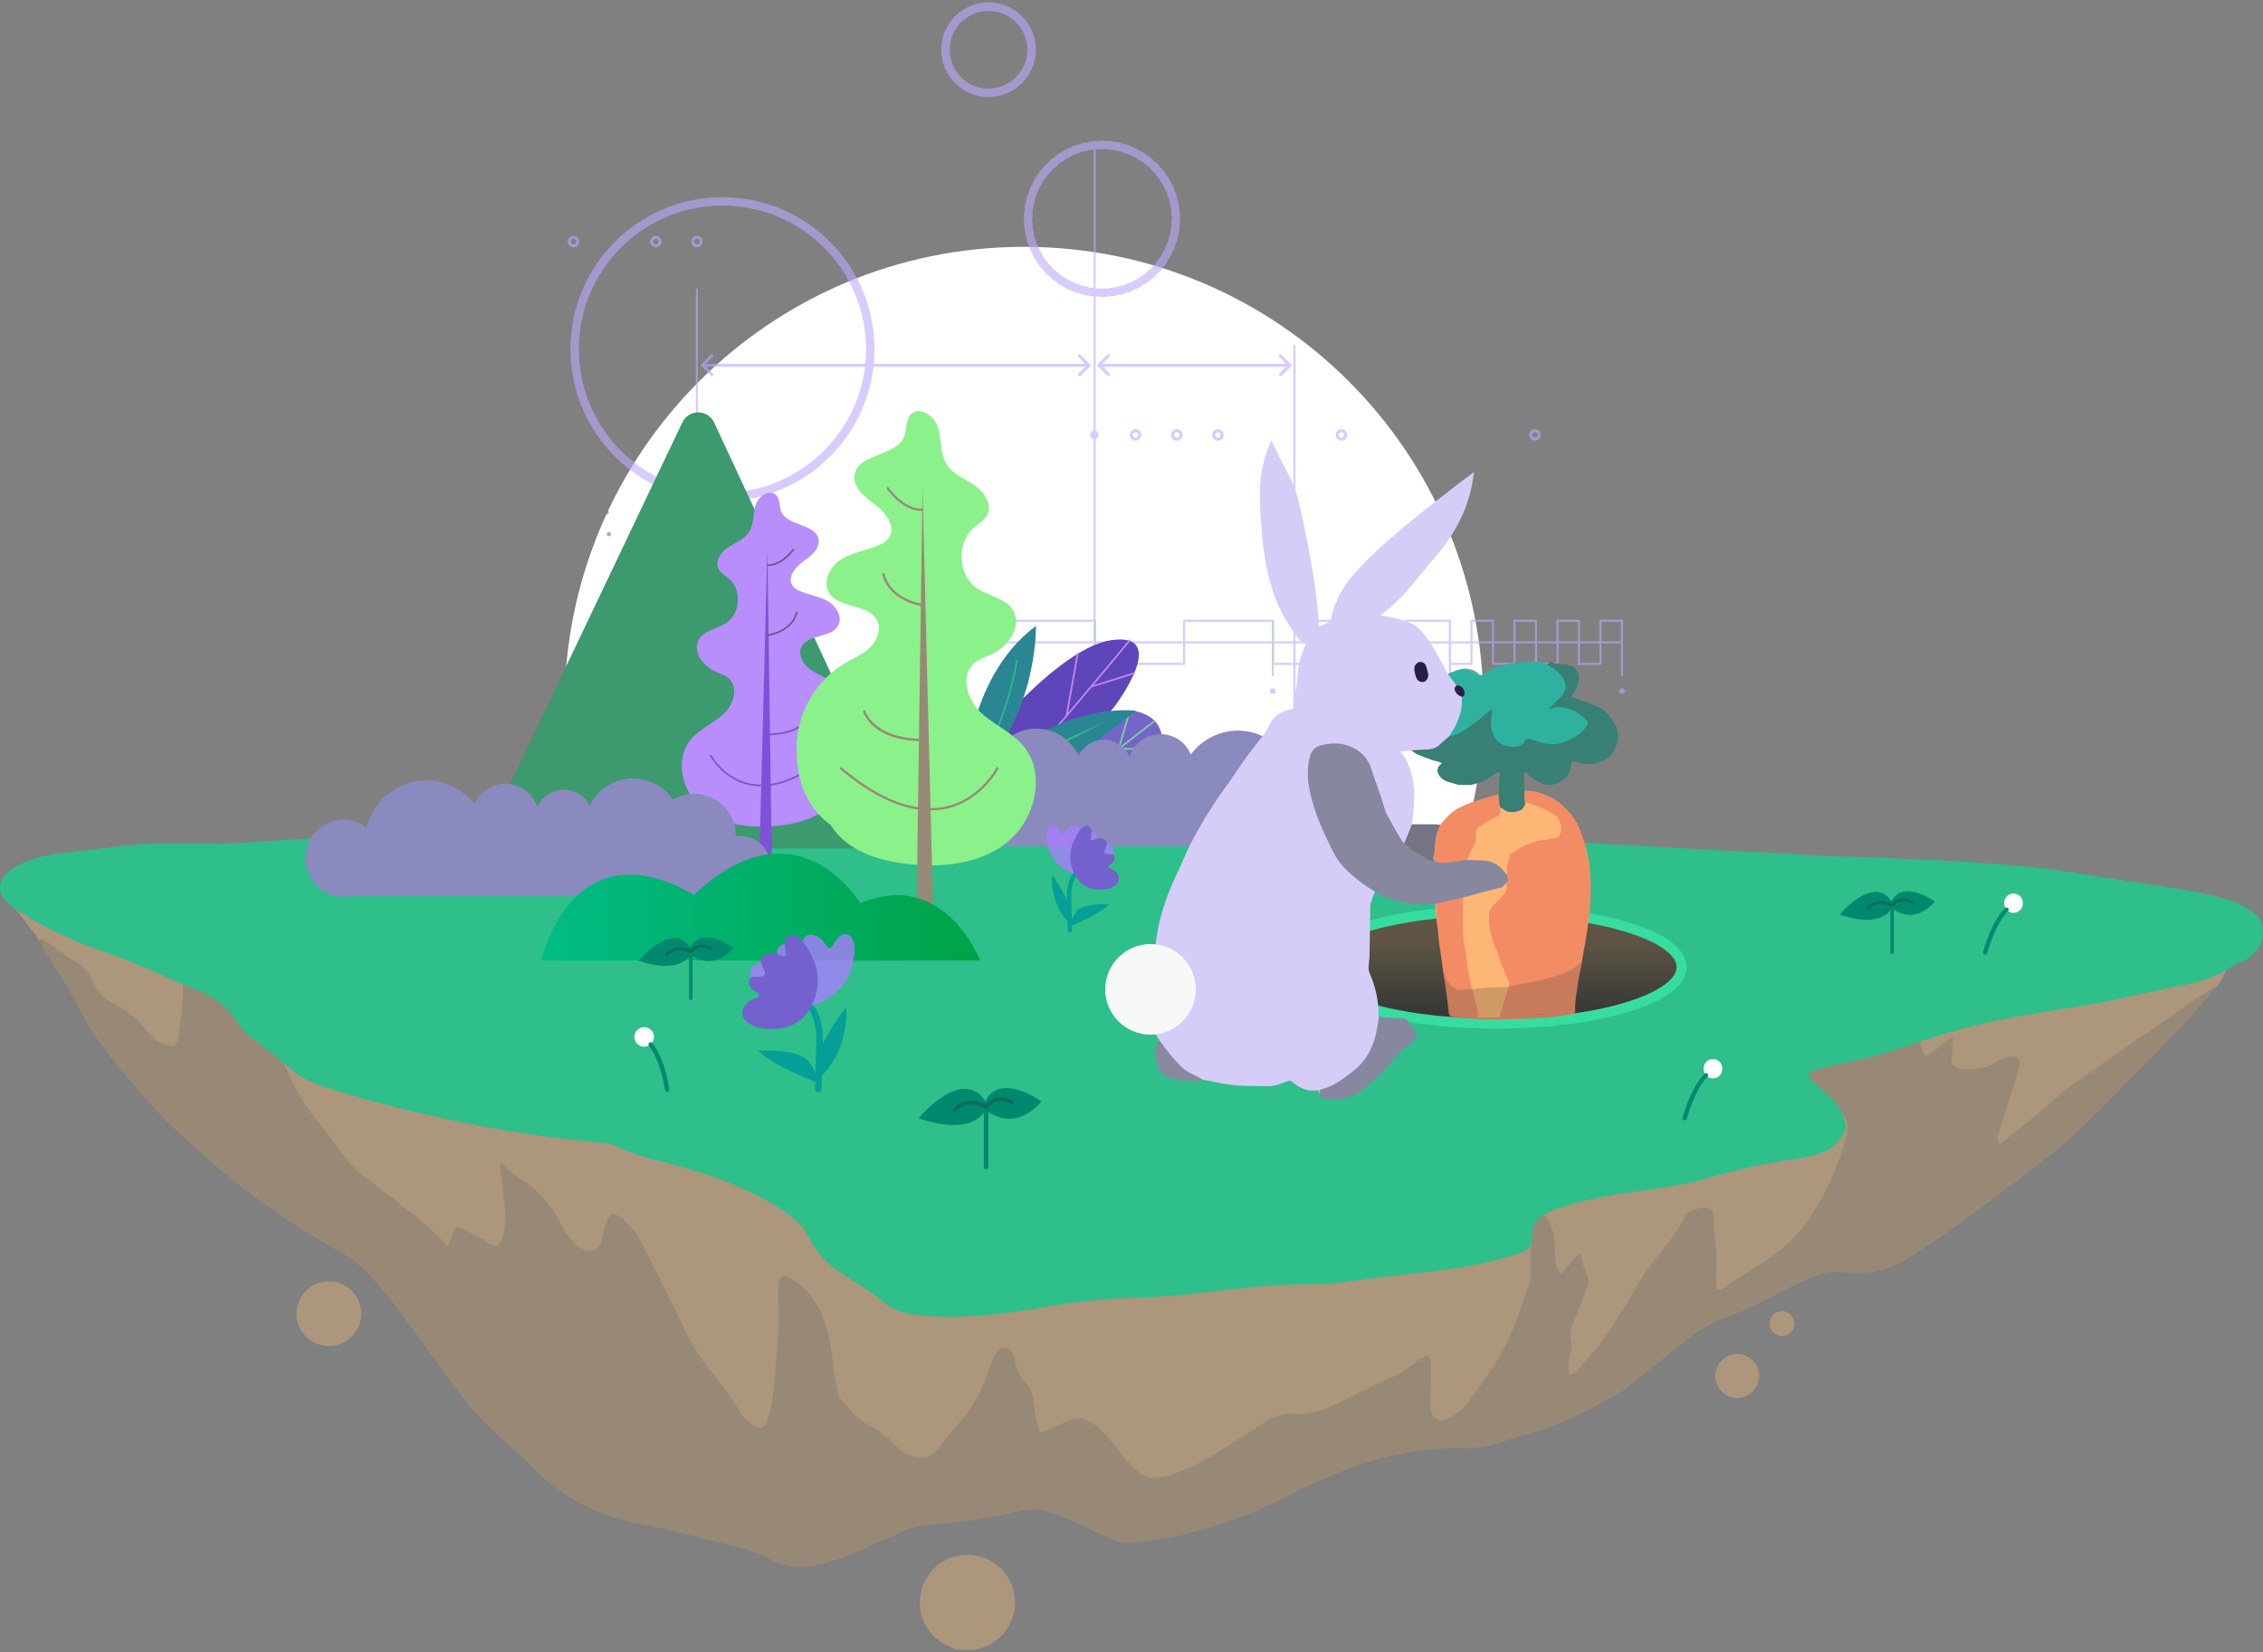 <svg width="926" height="676" viewBox="0 0 926 676" fill="none" xmlns="http://www.w3.org/2000/svg">
<rect x="0" y="0" width="926" height="676" fill="#808080" stroke="none"/>
<path fill-rule="evenodd" clip-rule="evenodd" d="M419 477C522.83 477 607 392.83 607 289C607 185.17 522.83 101 419 101C315.17 101 231 185.17 231 289C231 392.83 315.17 477 419 477Z" fill="white"/>
<g opacity="0.6">
<path d="M529.665 309.593C529.43 309.593 529.239 309.402 529.239 309.167V141.5C529.244 141.269 529.433 141.084 529.665 141.084C529.895 141.084 530.081 141.27 530.081 141.5V309.167C530.082 309.398 529.897 309.588 529.665 309.593Z" fill="#BCA9FF"/>
<path d="M447.919 309.593C447.683 309.593 447.493 309.402 447.493 309.167V59.416C447.498 59.184 447.687 58.999 447.919 58.999C448.029 58.999 448.135 59.043 448.213 59.121C448.292 59.199 448.335 59.305 448.335 59.416V309.167C448.335 309.398 448.15 309.588 447.919 309.593V309.593Z" fill="#BCA9FF"/>
<path d="M275.348 212.593C275.84 212.593 276.239 212.194 276.239 211.702C276.239 211.209 275.84 210.811 275.348 210.811C274.856 210.811 274.457 211.209 274.457 211.702C274.457 212.194 274.856 212.593 275.348 212.593Z" fill="#87766B"/>
<path d="M264.983 218.442C265.475 218.442 265.874 218.043 265.874 217.551C265.874 217.059 265.475 216.66 264.983 216.66C264.491 216.66 264.092 217.059 264.092 217.551C264.092 218.043 264.491 218.442 264.983 218.442Z" fill="#87766B"/>
<path d="M276.249 221.522C276.741 221.522 277.14 221.123 277.14 220.631C277.14 220.139 276.741 219.74 276.249 219.74C275.756 219.74 275.357 220.139 275.357 220.631C275.357 221.123 275.756 221.522 276.249 221.522Z" fill="#87766B"/>
<path d="M248.274 210.52C248.766 210.52 249.165 210.121 249.165 209.629C249.165 209.137 248.766 208.738 248.274 208.738C247.782 208.738 247.383 209.137 247.383 209.629C247.383 210.121 247.782 210.52 248.274 210.52Z" fill="#87766B"/>
<path d="M249.165 219.45C249.657 219.45 250.056 219.051 250.056 218.559C250.056 218.067 249.657 217.668 249.165 217.668C248.672 217.668 248.273 218.067 248.273 218.559C248.273 219.051 248.672 219.45 249.165 219.45Z" fill="#87766B"/>
<path fill-rule="evenodd" clip-rule="evenodd" d="M654.432 263.268H664.118V253.582H654.432V263.268ZM663.276 262.425H655.323V254.473H663.276V262.425Z" fill="#BCA9FF"/>
<path fill-rule="evenodd" clip-rule="evenodd" d="M645.636 272.062H655.323V262.425H645.636V272.062ZM654.48 271.219H646.527L646.498 263.267H654.48V271.219Z" fill="#BCA9FF"/>
<path fill-rule="evenodd" clip-rule="evenodd" d="M636.859 263.268H646.498V253.582H636.859V263.268ZM645.732 262.425H637.78V254.473H645.732V262.425Z" fill="#BCA9FF"/>
<path fill-rule="evenodd" clip-rule="evenodd" d="M619.249 263.268H628.936V253.582H619.249V263.268ZM628.093 262.425H620.14V254.473H628.093V262.425Z" fill="#BCA9FF"/>
<path fill-rule="evenodd" clip-rule="evenodd" d="M610.502 272.062H620.14V262.425H610.502V272.062ZM619.298 271.219H611.345V263.267H619.298V271.219Z" fill="#BCA9FF"/>
<path fill-rule="evenodd" clip-rule="evenodd" d="M628.093 272.062H637.78V262.425H628.093V272.062ZM636.937 271.219H628.984V263.267H636.937V271.219Z" fill="#BCA9FF"/>
<path fill-rule="evenodd" clip-rule="evenodd" d="M601.658 263.268H611.345V253.582H601.658V263.268ZM610.502 262.425H602.549V254.473H610.502V262.425Z" fill="#BCA9FF"/>
<path fill-rule="evenodd" clip-rule="evenodd" d="M574.815 263.268H593.753V253.582H574.815V263.268ZM592.91 262.425H575.658V254.473H592.91V262.425Z" fill="#BCA9FF"/>
<rect x="557.137" y="262.851" width="18.095" height="8.794" transform="rotate(-180 557.137 262.851)" stroke="#BCA9FF" stroke-width="0.87" stroke-linecap="round"/>
<path fill-rule="evenodd" clip-rule="evenodd" d="M484.079 263.268H521.373V253.582H484.079V263.268ZM520.569 262.425H484.922V254.473H520.569V262.425Z" fill="#BCA9FF"/>
<path fill-rule="evenodd" clip-rule="evenodd" d="M376.042 263.268H448.48V253.582H376.042V263.268ZM447.598 262.425H376.885V254.473H447.598V262.425Z" fill="#BCA9FF"/>
<path fill-rule="evenodd" clip-rule="evenodd" d="M447.638 272.062H484.922V262.425H447.638V272.062ZM484.079 271.219H448.48V263.267H484.079V271.219Z" fill="#BCA9FF"/>
<rect x="575.232" y="271.646" width="18.095" height="8.794" transform="rotate(-180 575.232 271.646)" stroke="#BCA9FF" stroke-width="0.87" stroke-linecap="round"/>
<path fill-rule="evenodd" clip-rule="evenodd" d="M520.569 272.062H539.468L539.507 262.425H520.569V272.062ZM538.626 271.219H521.373V263.267H538.626V271.219Z" fill="#BCA9FF"/>
<path fill-rule="evenodd" clip-rule="evenodd" d="M592.862 272.062H602.549V262.425H592.862V272.062ZM601.706 271.219H593.753V263.267H601.706V271.219Z" fill="#BCA9FF"/>
<path d="M663.702 276.759C663.467 276.759 663.276 276.569 663.276 276.333V254.095C663.281 253.864 663.47 253.679 663.702 253.679C663.932 253.679 664.119 253.865 664.119 254.095V276.372C664.099 276.588 663.919 276.755 663.702 276.759Z" fill="#BCA9FF"/>
<path d="M593.327 254.057V276.343" stroke="#BCA9FF" stroke-width="0.87" stroke-linecap="round"/>
<path d="M520.821 254.057V276.343" stroke="#96BAAA" stroke-width="0.74" stroke-linecap="round"/>
<path d="M448.054 254.057V276.343" stroke="#96BAAA" stroke-width="0.74" stroke-linecap="round"/>
<path d="M376.459 254.057V276.343" stroke="#BCA9FF" stroke-width="0.87" stroke-linecap="round"/>
<path d="M663.692 283.965C664.334 283.965 664.854 283.445 664.854 282.803C664.854 282.161 664.334 281.641 663.692 281.641C663.05 281.641 662.529 282.161 662.529 282.803C662.529 283.445 663.05 283.965 663.692 283.965Z" fill="#BCA9FF"/>
<path d="M593.327 283.965C593.969 283.965 594.49 283.445 594.49 282.803C594.49 282.161 593.969 281.641 593.327 281.641C592.685 281.641 592.165 282.161 592.165 282.803C592.165 283.445 592.685 283.965 593.327 283.965Z" fill="#BCA9FF"/>
<path d="M520.822 283.965C521.464 283.965 521.984 283.445 521.984 282.803C521.984 282.161 521.464 281.641 520.822 281.641C520.18 281.641 519.659 282.161 519.659 282.803C519.659 283.445 520.18 283.965 520.822 283.965Z" fill="#BCA9FF"/>
<path d="M448.054 283.965C448.696 283.965 449.216 283.445 449.216 282.803C449.216 282.161 448.696 281.641 448.054 281.641C447.412 281.641 446.892 282.161 446.892 282.803C446.892 283.445 447.412 283.965 448.054 283.965Z" fill="#BCA9FF"/>
<path d="M376.459 283.965C377.101 283.965 377.622 283.445 377.622 282.803C377.622 282.161 377.101 281.641 376.459 281.641C375.817 281.641 375.297 282.161 375.297 282.803C375.297 283.445 375.817 283.965 376.459 283.965Z" fill="#BCA9FF"/>
<path d="M285.181 309.594C284.945 309.594 284.754 309.403 284.754 309.167V118.498C284.729 118.332 284.804 118.167 284.944 118.076C285.085 117.985 285.266 117.985 285.407 118.076C285.548 118.167 285.622 118.332 285.597 118.498V309.167C285.597 309.399 285.412 309.588 285.181 309.594Z" fill="#BCA9FF"/>
<path d="M523.921 153.908C523.755 153.909 523.596 153.846 523.475 153.733C523.235 153.489 523.235 153.097 523.475 152.852L526.866 149.462L523.475 146.072C523.358 145.957 523.292 145.8 523.292 145.636C523.292 145.472 523.358 145.315 523.475 145.2C523.72 144.961 524.112 144.961 524.357 145.2L528.231 149.075C528.349 149.189 528.415 149.347 528.415 149.511C528.415 149.675 528.349 149.832 528.231 149.946L524.357 153.821C524.226 153.901 524.072 153.932 523.921 153.908Z" fill="#BCA9FF"/>
<path d="M527.748 150.083H449.711C449.368 150.083 449.091 149.805 449.091 149.463C449.091 149.12 449.368 148.843 449.711 148.843H527.748C528.09 148.843 528.368 149.12 528.368 149.463C528.368 149.805 528.09 150.083 527.748 150.083Z" fill="#BCA9FF"/>
<path d="M453.537 153.908C453.374 153.909 453.218 153.846 453.101 153.733L449.226 149.859C448.992 149.616 448.992 149.231 449.226 148.988L453.101 145.113C453.25 144.929 453.491 144.845 453.722 144.899C453.954 144.952 454.134 145.132 454.187 145.364C454.241 145.595 454.157 145.836 453.973 145.985L450.582 149.375L453.973 152.765C454.148 152.942 454.2 153.207 454.105 153.437C454.01 153.668 453.786 153.819 453.537 153.821V153.908Z" fill="#BCA9FF"/>
<path d="M441.729 153.908C441.48 153.906 441.256 153.755 441.161 153.524C441.066 153.294 441.118 153.029 441.293 152.852L444.683 149.462L441.293 146.072C441.108 145.923 441.025 145.682 441.078 145.45C441.132 145.219 441.312 145.039 441.543 144.986C441.774 144.932 442.016 145.016 442.165 145.2L445.991 149.074C446.108 149.189 446.174 149.346 446.174 149.51C446.174 149.674 446.108 149.831 445.991 149.946L442.165 153.82C442.035 153.902 441.88 153.933 441.729 153.908Z" fill="#BCA9FF"/>
<path d="M445.555 150.083H288.842C288.499 150.083 288.222 149.805 288.222 149.463C288.222 149.12 288.499 148.843 288.842 148.843H445.555C445.897 148.843 446.175 149.12 446.175 149.463C446.175 149.805 445.897 150.083 445.555 150.083V150.083Z" fill="#BCA9FF"/>
<path d="M291.264 153.908C291.102 153.907 290.946 153.845 290.828 153.734L287.002 149.859C286.884 149.745 286.818 149.588 286.818 149.424C286.818 149.26 286.884 149.103 287.002 148.988L290.828 145.114C291.073 144.874 291.464 144.874 291.709 145.114C291.826 145.228 291.892 145.385 291.892 145.549C291.892 145.713 291.826 145.87 291.709 145.985L288.319 149.375L291.709 152.765C291.949 153.01 291.949 153.402 291.709 153.647C291.603 153.792 291.442 153.886 291.264 153.908Z" fill="#BCA9FF"/>
<path d="M447.812 179.701C448.77 179.701 449.546 178.925 449.546 177.967C449.546 177.01 448.77 176.233 447.812 176.233C446.854 176.233 446.078 177.01 446.078 177.967C446.078 178.925 446.854 179.701 447.812 179.701Z" fill="#BCA9FF"/>
<path fill-rule="evenodd" clip-rule="evenodd" d="M462.482 178.856C462.846 179.736 463.705 180.311 464.658 180.311C465.281 180.313 465.88 180.068 466.322 179.628C466.763 179.188 467.012 178.59 467.012 177.967C467.015 177.014 466.444 176.153 465.565 175.786C464.686 175.418 463.672 175.617 462.997 176.29C462.321 176.962 462.118 177.975 462.482 178.856ZM463.544 177.967C463.544 177.352 464.042 176.853 464.658 176.853C465.273 176.853 465.772 177.352 465.772 177.967C465.772 178.582 465.273 179.081 464.658 179.081C464.042 179.081 463.544 178.582 463.544 177.967Z" fill="#BCA9FF"/>
<path fill-rule="evenodd" clip-rule="evenodd" d="M479.327 178.856C479.691 179.736 480.549 180.311 481.502 180.311C482.126 180.313 482.725 180.068 483.166 179.628C483.608 179.188 483.856 178.59 483.856 177.967C483.86 177.014 483.289 176.153 482.41 175.786C481.531 175.418 480.517 175.617 479.841 176.29C479.166 176.962 478.963 177.975 479.327 178.856ZM480.388 177.967C480.388 177.352 480.887 176.853 481.502 176.853C481.799 176.85 482.083 176.967 482.293 177.176C482.502 177.386 482.619 177.671 482.616 177.967C482.616 178.582 482.118 179.081 481.502 179.081C480.887 179.081 480.388 178.582 480.388 177.967Z" fill="#BCA9FF"/>
<path fill-rule="evenodd" clip-rule="evenodd" d="M496.172 178.856C496.536 179.736 497.395 180.311 498.348 180.311C498.971 180.313 499.57 180.068 500.012 179.628C500.454 179.188 500.702 178.59 500.702 177.967C500.706 177.014 500.135 176.153 499.256 175.786C498.376 175.418 497.362 175.617 496.687 176.29C496.012 176.962 495.809 177.975 496.172 178.856ZM497.234 177.967C497.234 177.352 497.733 176.853 498.348 176.853C498.644 176.85 498.929 176.967 499.139 177.176C499.348 177.386 499.465 177.671 499.462 177.967C499.462 178.582 498.963 179.081 498.348 179.081C497.733 179.081 497.234 178.582 497.234 177.967Z" fill="#BCA9FF"/>
<path fill-rule="evenodd" clip-rule="evenodd" d="M546.709 178.856C547.072 179.736 547.931 180.311 548.884 180.311C550.18 180.311 551.233 179.263 551.238 177.967C551.242 177.014 550.671 176.153 549.792 175.786C548.912 175.418 547.898 175.617 547.223 176.29C546.548 176.962 546.345 177.975 546.709 178.856ZM547.77 177.967C547.77 177.352 548.269 176.853 548.884 176.853C549.499 176.853 549.998 177.352 549.998 177.967C549.998 178.582 549.499 179.081 548.884 179.081C548.269 179.081 547.77 178.582 547.77 177.967Z" fill="#BCA9FF"/>
<path fill-rule="evenodd" clip-rule="evenodd" d="M625.918 178.856C626.281 179.736 627.14 180.311 628.093 180.311C629.389 180.311 630.442 179.263 630.447 177.967C630.451 177.014 629.88 176.153 629.001 175.786C628.121 175.418 627.107 175.617 626.432 176.29C625.757 176.962 625.554 177.975 625.918 178.856ZM626.979 177.967C626.979 177.352 627.478 176.853 628.093 176.853C628.389 176.85 628.674 176.967 628.884 177.176C629.093 177.386 629.21 177.671 629.207 177.967C629.207 178.582 628.708 179.081 628.093 179.081C627.478 179.081 626.979 178.582 626.979 177.967Z" fill="#BCA9FF"/>
<path fill-rule="evenodd" clip-rule="evenodd" d="M282.998 99.753C283.366 100.632 284.227 101.203 285.18 101.199C286.476 101.194 287.524 100.142 287.524 98.846C287.524 97.893 286.95 97.034 286.069 96.671C285.188 96.307 284.175 96.51 283.502 97.185C282.83 97.86 282.631 98.874 282.998 99.753ZM284.144 98.413C284.319 97.997 284.729 97.728 285.18 97.732C285.792 97.737 286.284 98.234 286.284 98.846C286.284 99.297 286.012 99.704 285.594 99.876C285.177 100.048 284.697 99.951 284.379 99.63C284.061 99.309 283.969 98.829 284.144 98.413Z" fill="#BCA9FF"/>
<path fill-rule="evenodd" clip-rule="evenodd" d="M266.192 99.753C266.559 100.632 267.42 101.203 268.373 101.199C269.67 101.194 270.718 100.142 270.718 98.846C270.718 97.893 270.143 97.034 269.262 96.671C268.381 96.307 267.368 96.51 266.696 97.185C266.023 97.86 265.824 98.874 266.192 99.753ZM267.337 98.413C267.513 97.997 267.922 97.728 268.373 97.732C268.985 97.737 269.478 98.234 269.478 98.846C269.478 99.297 269.205 99.704 268.788 99.876C268.37 100.048 267.89 99.951 267.573 99.63C267.255 99.309 267.162 98.829 267.337 98.413Z" fill="#BCA9FF"/>
<path fill-rule="evenodd" clip-rule="evenodd" d="M232.501 99.753C232.869 100.632 233.73 101.203 234.683 101.199C235.979 101.194 237.027 100.142 237.027 98.846C237.027 97.893 236.453 97.034 235.572 96.671C234.691 96.307 233.678 96.51 233.005 97.185C232.333 97.86 232.134 98.874 232.501 99.753ZM233.647 98.413C233.822 97.997 234.232 97.728 234.683 97.732C235.294 97.737 235.787 98.234 235.787 98.846C235.787 99.297 235.515 99.704 235.097 99.876C234.68 100.048 234.2 99.951 233.882 99.63C233.564 99.309 233.471 98.829 233.647 98.413Z" fill="#BCA9FF"/>
<path fill-rule="evenodd" clip-rule="evenodd" d="M295.623 203.343C329.022 203.343 356.098 176.271 356.098 142.876C356.098 109.481 329.022 82.409 295.623 82.409C262.224 82.409 235.148 109.481 235.148 142.876C235.148 176.271 262.224 203.343 295.623 203.343Z" stroke="#BCA9FF" stroke-width="3.48" stroke-linecap="round" stroke-dasharray="1.28"/>
<path fill-rule="evenodd" clip-rule="evenodd" d="M450.921 119.767C467.618 119.767 481.153 106.233 481.153 89.538C481.153 72.843 467.618 59.31 450.921 59.31C434.224 59.31 420.688 72.843 420.688 89.538C420.688 106.233 434.224 119.767 450.921 119.767Z" stroke="#BCA9FF" stroke-width="3.48" stroke-linecap="round" stroke-dasharray="1.75"/>
<path fill-rule="evenodd" clip-rule="evenodd" d="M404.492 37.972C414.229 37.972 422.122 30.08 422.122 20.345C422.122 10.609 414.229 2.717 404.492 2.717C394.756 2.717 386.862 10.609 386.862 20.345C386.862 30.08 394.756 37.972 404.492 37.972Z" stroke="#BCA9FF" stroke-width="3.48" stroke-linecap="round"/>
</g>
<path d="M391.109 675.069C390.189 674.604 389.298 674.1 388.358 673.684C379.608 670.028 374.759 660.605 376.87 651.359C378.981 642.114 387.44 635.73 396.909 636.235C406.377 636.74 414.108 643.989 415.223 653.407C416.338 662.825 410.514 671.678 401.425 674.381C400.747 674.594 400.069 674.837 399.4 675.069H391.109Z" fill="#AC967C"/>
<path d="M907.005 403.8C901.716 409.749 896.621 415.881 891.11 421.606C879.622 433.56 867.863 445.282 856.298 457.12C849.15 464.345 841.47 471.022 833.322 477.096C822.735 485.059 812.235 493.177 801.561 500.927C795.604 505.296 789.356 509.268 783.225 513.385C782.014 514.199 780.707 514.877 779.438 515.614C772.323 519.846 764.021 521.638 755.794 520.719C750.276 520.044 744.679 520.951 739.657 523.335C734.01 526.028 728.363 528.721 722.832 531.646C717.982 534.285 712.948 536.57 707.77 538.486C701.778 540.589 696.178 543.673 691.197 547.611C682.673 554.393 674.133 561.148 665.577 567.878C664.962 568.393 664.315 568.869 663.639 569.302C650.931 576.965 637.739 583.523 623.306 587.359C620.245 588.163 617.223 589.132 614.24 590.188C608.913 591.987 603.306 592.814 597.686 592.629C580.077 592.348 563.378 596.175 547.182 602.791C540.024 605.698 533.002 608.875 526.163 612.479C516.719 617.449 506.791 621.14 496.708 624.685C495.397 625.115 494.065 625.477 492.717 625.77C490.586 626.293 488.387 626.594 486.314 627.281C479.718 629.49 472.754 629.713 465.973 630.982C461.781 631.782 457.442 631.193 453.614 629.306C447.55 626.4 441.487 623.426 435.316 620.723C432.487 619.516 429.544 618.594 426.531 617.972C422.734 617.139 418.908 617.836 415.189 618.737C403.73 621.429 392.066 623.153 380.318 623.891C376.586 624.159 372.928 625.074 369.508 626.594C363.629 629.18 357.788 631.815 351.909 634.402C345.783 637.223 339.355 639.335 332.749 640.699C327.548 641.667 322.569 640.902 317.629 639.391C317.083 639.226 316.566 638.974 316.099 638.645C312.284 636.148 308.036 634.383 303.575 633.443C292.3 630.653 281.044 627.834 269.75 625.15C265.256 624.075 260.607 623.6 256.19 622.37C242.116 618.495 229.427 612.062 219.014 601.522C214.171 596.62 208.979 592.038 203.875 587.379C196.815 580.876 190.44 573.666 184.851 565.863C177.509 555.739 170.215 545.567 162.728 535.541C159.289 530.93 155.511 526.551 151.724 522.201C148.101 518.242 143.846 514.913 139.132 512.349C120.922 501.896 103.545 490.445 87.757 476.592C80.86 470.528 73.915 464.483 67.483 457.944C57.065 447.329 47.498 435.911 38.87 423.795C36.004 419.554 33.44 415.116 31.199 410.514C28.39 405.108 25.279 399.866 21.881 394.81C19.759 391.662 18.006 388.262 16.069 384.978C15.575 383.282 16.631 375.106 17.803 375.29C18.675 375.506 19.489 375.913 20.186 376.482C23.43 378.758 26.424 381.539 29.949 383.263C35.316 385.898 37.989 390.519 40.478 395.46C41.989 398.463 44.721 400.168 47.539 401.572C52.983 404.275 57.226 408.305 61.042 412.887C62.755 415.07 64.976 416.8 67.512 417.925C69.866 418.894 67.851 413.798 68.355 411.357C69.643 405.157 65.546 407.482 64.684 401.069C64.49 399.654 65.788 390.577 66.892 389.308C71.397 391.304 82.758 396.738 87.146 398.995C91.064 401.001 94.379 404.009 96.755 407.714C99.571 411.88 103.146 415.479 107.294 418.322C110.374 420.54 116.137 423.64 119.062 426.072C124.051 435.304 117.542 428.135 124.642 436.031C128.245 440.041 130.986 444.662 134.241 448.915C136.399 451.667 138.928 454.106 141.757 456.161C152.354 464.086 162.931 472.049 172.482 481.262C174.341 483.054 174.777 482.947 175.94 480.584C178.051 476.263 178.845 475.972 183.282 477.949C186.017 479.172 188.614 480.682 191.031 482.453C194.198 484.749 195.69 484.11 196.697 480.293C198.005 475.381 197.414 470.45 196.775 465.539C196.242 461.431 203.894 465.403 203.419 461.286C203.186 460.386 203.625 459.446 204.465 459.048C205.231 458.669 206.157 458.88 206.684 459.552C210.558 463.921 215.876 466.459 220.196 470.305C223.793 473.593 226.843 477.432 229.233 481.678C231.17 485.03 232.875 488.585 235.694 491.366C236.407 492.145 237.229 492.817 238.135 493.361C241.321 495.086 243.946 494.059 244.915 490.62C245.535 488.595 245.816 486.483 246.436 484.468C248.15 478.82 251.521 477.939 255.938 481.911C259.354 485.056 262.124 488.837 264.094 493.042C269.324 503.775 275.146 514.219 279.94 525.165C283.456 533.206 288.435 540.307 293.946 547.059C297.595 551.529 300.888 556.278 303.797 561.261C304.96 563.133 306.598 564.664 308.544 565.698C310.607 566.899 308.427 564.245 309.328 562.026C310.81 558.384 306.664 556.747 307.129 552.872C308.805 538.99 309.454 541.247 309.115 527.248C309.115 526.841 309.115 518.345 309.115 517.948C309.541 513.037 312.244 511.593 316.36 514.219C322.937 518.423 343.637 516.156 346.291 523.567C348.858 530.775 349.671 538.253 350.514 545.761C350.698 547.456 350.988 549.132 351.289 550.808C352.383 556.805 356.945 560.254 361.023 564.032C362.011 564.881 363.101 565.604 364.268 566.182C368.304 568.306 371.955 571.093 375.068 574.426C377.088 576.572 379.685 578.09 382.546 578.795C386.101 579.764 389.026 578.795 391.051 575.725C393.559 571.85 387.176 561.823 390.13 558.355C395.051 552.542 403.013 552.32 405.56 545.122C406.268 543.184 412.225 541.615 412.941 539.629C413.52 537.925 414.6 536.435 416.041 535.357C417.193 534.425 418.713 534.082 420.154 534.43C421.595 534.777 422.792 535.775 423.393 537.13C423.617 537.47 423.781 537.847 423.877 538.244C424.545 543.426 424.507 558.704 427.606 562.763C429.389 565.097 431.045 565.814 431.277 568.643C431.442 570.58 435.152 568.236 435.694 570.115C436.295 572.305 434.29 570.115 436.421 569.379C438.871 568.488 438.455 571.142 440.838 570.115C446.233 567.781 452.122 566.24 456.268 570.115C460.249 573.736 463.935 577.669 467.291 581.876C469.121 584.211 470.816 588.221 473.17 589.955C475.282 591.515 475.834 589.704 478.313 589.219C485.452 587.844 481.636 578.069 487.864 574.523C495.216 570.338 508.767 578.321 515.741 573.555C520.09 570.58 524.768 568.711 530.144 569.205C535.685 569.67 540.741 567.916 545.642 565.591C554.36 561.445 562.796 556.669 571.795 553.056C574.255 552.087 576.163 550.275 578.159 548.609C579.193 547.698 580.331 546.911 581.549 546.265C584.29 544.909 588.872 546.468 589.298 549.53C589.666 552.106 593.337 553.569 592.969 556.146C592.475 559.556 595.875 555.681 595.875 559.052C595.875 559.944 595.555 560.418 595.875 561.251C596.708 563.421 595.875 562.83 598.083 561.988C601.532 560.66 599.594 558.965 601.754 556.107C610.123 545.093 610.181 546.061 614.25 532.586C615.799 527.471 615.635 523.984 616.458 518.626C616.874 515.846 616.216 514.751 616.458 512.01C616.574 510.663 615.625 509.52 616.458 508.338C617.291 507.156 618.821 504.376 618.657 503.194C618.424 501.412 620.187 496.878 620.129 495.105C620.555 493.294 624.652 492.402 626.009 491.434C627.113 490.639 632.159 489.893 633.36 489.225C633.806 489.438 639.027 493.1 639.24 493.633C641.574 499.135 642.485 500.801 642.146 506.866C642.078 508.154 641.72 505.606 642.146 506.866C642.572 508.125 640.431 511.535 641.41 510.537C642.892 509.036 643.211 510.15 644.315 508.338C644.809 507.544 648.403 508.164 649.459 508.338C650.515 508.513 653.672 508.774 653.866 509.801C654.399 512.591 657.586 516.815 659.009 519.363C659.91 520.971 654.467 525.718 653.866 527.442C652.529 531.317 650.147 533.933 648.723 537.73C647.386 541.305 650.708 537.343 651.629 541.411C652.171 543.727 650.544 541.218 650.156 543.61C649.972 544.715 650.766 541.101 651.629 542.148C652.956 542.448 650.989 542.903 651.629 542.148C655.232 537.856 649.585 543.572 653.091 539.241C654.631 537.304 654.806 535.473 655.997 533.361C662.642 521.93 669.461 510.431 678.043 500.288C680.145 497.798 682.227 490.6 683.922 487.791C686.344 483.839 697.096 483.916 701.561 484.12C703.847 484.236 708.864 489.167 708.903 491.472C709.01 497.479 710.976 494.379 711.809 500.288C712.206 502.991 713.31 504.88 713.281 507.641C713.281 508.464 711.034 508.61 711.809 509.113C712.975 509.642 714.313 509.642 715.48 509.113C721.505 504.541 716.1 505.674 722.096 501.024C731.617 493.633 733.864 490.562 738.998 479.712C742.524 472.252 744.529 470.838 746.35 462.807C746.931 460.25 750.554 457.866 748.549 456.19C745.643 452.16 746.098 448.198 742.34 444.943C740.935 443.732 731.52 434.287 730.319 432.892C729.118 431.497 729.351 430.519 731.094 429.685C732.197 429.176 733.345 428.77 734.523 428.475C739.569 427.225 744.645 426.111 749.662 424.784C757.189 422.778 764.676 420.637 772.173 418.545L775.215 417.683C776.939 417.896 790.393 419.533 791.177 420.909C792.146 422.585 795.575 420.55 797.057 419.436C798.994 417.973 800.283 419.436 802.2 417.973C803.043 417.315 805.358 419.417 806.608 420.172C807.857 420.928 807.45 423.456 807.344 424.58C807.14 426.75 810.676 425.326 810.25 427.486C809.92 429.308 810.172 428.039 811.712 428.223C814.88 428.6 812.332 426.45 815.393 425.316C817.601 424.474 821.369 423.437 823.471 422.41C824.566 421.858 829.612 423.379 830.823 423.146C834.698 422.449 837.274 428.097 836.703 431.962C836.005 436.66 833.09 439.276 831.559 443.723C830.155 447.791 831.937 446.174 830.823 450.339C830.591 451.182 828.963 451.453 829.351 452.548C830.794 452.655 830.581 451.066 831.559 450.339C841.245 443.17 837.923 440.39 847.725 433.435C857.857 426.237 866.013 418.235 876.387 411.386C883.642 406.59 892.437 403.374 899.905 398.889C900.806 398.346 904.796 397.804 905.784 397.416C906.889 397.126 906.782 402.512 907.005 403.8Z" fill="#988976"/>
<path d="M626.154 500.927C627.123 504.124 626.59 507.35 626.435 510.614C626.169 512.865 626.123 515.136 626.3 517.396C626.689 520.385 626.357 523.425 625.331 526.26C623.268 532.508 621.205 538.776 618.706 544.85C616.929 549.11 614.797 553.212 612.332 557.114C608.981 562.481 605.368 567.703 601.59 572.779C599.147 576.266 595.797 579.019 591.904 580.742C588.998 581.982 587.061 581.256 585.937 578.272C585.535 577.292 585.309 576.249 585.269 575.191C585.269 571.549 585.453 567.896 585.54 564.254C585.54 562.055 585.627 559.866 585.608 557.676C585.584 557.109 585.446 556.552 585.201 556.039C584.697 554.915 583.961 554.547 582.838 555.07C581.581 555.643 580.413 556.393 579.37 557.298C576.213 560.074 572.611 562.297 568.715 563.876C561.673 567.025 554.816 570.59 547.88 573.971C546.418 574.678 544.974 575.414 543.463 576.024C539.123 577.917 534.396 578.754 529.67 578.466C525.089 578.078 521.069 579.706 517.291 582.137C511.082 586.138 504.922 590.246 498.597 594.062C492.272 597.879 485.898 601.696 478.663 603.624C476.546 604.157 474.393 604.535 472.221 604.757C470.16 604.879 468.135 604.183 466.584 602.82C463.479 600.453 460.735 597.646 458.438 594.489C455.667 590.678 452.54 587.139 449.1 583.92C445.662 580.742 441.846 579.347 437.283 581.314C434.232 582.641 431.162 583.939 428.12 585.286C425.941 586.254 425.466 586.167 424.798 583.842C424.089 581.599 423.622 579.287 423.403 576.945C423.103 572.711 422.289 568.749 419.296 565.513C416.942 562.975 415.916 559.827 415.199 556.533C415.059 555.734 414.859 554.947 414.598 554.179C413.455 551.273 410.559 550.595 408.38 552.803C407.307 554.006 406.469 555.399 405.91 556.911C404.263 560.883 403.004 565.01 401.202 568.923C398.48 574.968 394.422 580.151 390.063 585.121C388.039 587.436 386.121 589.858 384.329 592.357C381.723 595.981 378.42 597.259 374.149 596.058C371.22 595.302 368.564 593.734 366.487 591.534C363.358 588.22 359.714 585.433 355.697 583.28C352.451 581.572 349.61 579.187 347.366 576.286C346.495 575.133 345.342 574.184 344.461 573.021C343.745 572.172 343.217 571.182 342.911 570.115C342.146 566.298 341.371 562.462 340.974 558.596C340.228 551.37 338.978 544.298 336.13 537.546C333.637 531.579 329.317 526.556 323.79 523.198C320.662 521.261 319.015 522.075 318.531 525.775C318.451 526.583 318.426 527.395 318.453 528.207C318.453 533.651 318.56 539.096 318.453 544.54C318.347 548.589 317.949 552.629 317.62 556.669C317.291 560.708 316.942 564.913 316.516 569.03C316.08 573.312 315.547 577.584 313.794 581.624C312.603 584.404 311.547 584.821 308.951 583.426C306.302 582.167 304.092 580.142 302.607 577.613C298.732 570.706 293.734 564.603 288.842 558.432C284.203 552.619 280.88 546.012 277.849 539.251C276.454 536.141 274.865 533.118 273.345 530.067C269.974 523.286 266.622 516.504 263.193 509.801C261.348 505.883 258.778 502.349 255.619 499.386C254.64 498.537 253.556 497.817 252.393 497.246C250.853 496.461 249.991 496.596 249.071 498.079C248.31 499.409 247.733 500.836 247.356 502.322C246.824 504.104 246.562 505.974 246.029 507.766C245.012 511.166 242.678 512.406 239.249 511.37C235.82 510.333 233.815 507.611 231.984 504.821C230.154 502.031 228.43 498.815 226.638 495.821C223.949 491.451 220.396 487.677 216.196 484.729C212.719 482.191 209.028 479.953 206.122 476.708C205.894 476.477 205.633 476.281 205.347 476.127C205.231 476.059 205.037 476.127 204.718 476.127C204.655 476.485 204.626 476.848 204.631 477.212C205.299 482.937 206.055 488.643 206.636 494.378C207.181 498.668 206.706 503.026 205.251 507.098C204.282 509.801 202.887 510.343 200.407 509.035C199.342 508.464 198.47 507.611 197.366 507.04C194.586 505.538 191.826 503.988 188.949 502.7C187.011 501.847 186.711 502.109 185.762 504.066C184.813 506.022 184.038 507.863 183.06 510.043C181.926 508.803 181.045 507.776 180.154 506.807C174.681 501.091 168.375 496.364 162.195 491.481C157.168 487.51 151.918 483.799 146.969 479.74C144.668 477.808 142.615 475.598 140.857 473.162C137.244 468.261 133.796 463.252 129.795 458.631C126.153 454.427 123.402 449.622 120.709 444.807C119.053 441.843 117.755 438.675 116.37 435.565C116.118 435.013 116.205 426.236 116.128 425.606C116.275 425.675 116.415 425.76 116.544 425.858C122.085 431.177 128.856 434.18 136.081 436.408C155.399 442.419 175.058 447.271 194.954 450.939C206.578 453.032 218.201 454.892 229.824 456.606C235.636 457.459 241.448 457.74 247.26 458.321C248.392 458.355 249.511 458.575 250.572 458.97C258.358 462.442 266.47 465.129 274.788 466.991C284.948 469.577 294.893 472.946 304.534 477.066C312.079 480.323 319.179 484.529 325.66 489.583C328.093 491.38 330.046 493.749 331.345 496.48C334.622 503.355 339.921 509.064 346.533 512.842C351.76 515.819 356.716 519.249 361.344 523.092C366.041 527.083 371.563 528.536 377.529 529.021C392.62 530.202 407.556 528.866 422.415 526.356C434.804 524.092 447.33 522.652 459.91 522.046C467.214 521.784 474.517 521.387 481.791 520.738C489.637 520.05 497.444 518.878 505.28 518.151C513.281 517.396 521.301 516.591 529.331 516.407C540.454 516.14 551.552 515.212 562.565 513.627C570.313 512.542 578.062 511.874 585.811 510.973C597.215 509.788 608.479 507.517 619.452 504.191C620.759 503.775 617.514 506.051 618.793 505.461C621.224 504.308 626.358 508.415 625.951 505.722C625.689 504.124 625.292 502.516 626.154 500.927Z" fill="#AC967C"/>
<path d="M745.188 456.955C745.934 456.5 754.08 455.628 754.438 456.267C755.829 458.373 756.337 460.94 755.853 463.417C752.612 476.859 746.807 489.55 738.757 500.791C734.601 506.316 729.553 511.109 723.82 514.974C719.568 517.957 715.035 520.515 710.667 523.315C708.894 524.448 707.238 525.775 705.475 526.918C703.538 528.178 702.491 527.887 702.259 525.659C702.158 523.075 702.204 520.488 702.395 517.909C702.395 516.223 702.395 514.538 702.298 512.852C701.978 508.163 701.329 503.484 701.329 498.795C701.329 494.107 698.84 493.7 695.585 494.378C693.076 494.901 690.742 495.85 689.396 498.253C685.444 505.499 680.058 511.719 675.06 518.209C672.27 521.842 670.217 525.862 667.815 529.737C662.652 538.175 657.809 546.826 651.126 554.227C649.062 556.514 647.115 558.916 645.072 561.222C644.44 562.14 643.363 562.647 642.253 562.549C641.342 560.689 641.74 558.751 641.953 556.862C642.137 555.494 642.392 554.136 642.718 552.794C643.149 550.876 643.116 548.883 642.621 546.981C642.396 545.876 642.49 544.731 642.892 543.678C644.636 538.96 646.525 534.3 648.355 529.611C648.801 528.478 649.246 527.335 649.644 526.192C650.245 524.485 650.042 522.597 649.091 521.057C648.43 519.678 647.927 518.229 647.59 516.737C647.203 515.39 647.28 513.898 646.466 512.581L638.524 521.425C637.936 520.624 637.433 519.763 637.022 518.858C636.693 517.688 636.489 516.487 636.412 515.274C636.189 512.28 636.218 509.268 635.85 506.294C635.58 504.377 635.059 502.504 634.301 500.723C633.555 498.892 624.769 489.021 624.876 487.015C628.45 485.698 631.957 484.167 635.608 483.14C645.062 480.389 654.806 479.072 664.541 477.725C674.76 476.311 684.882 474.567 694.791 471.477C704.7 468.386 714.996 466.72 725.254 465.015C729.128 464.366 733.003 463.397 736.877 462.458C740.897 461.489 743.658 467.301 745.905 464.23C746.874 462.913 747.261 462.942 746.641 461.324C746.292 460.375 745.576 457.934 745.188 456.955Z" fill="#AC967C"/>
<path d="M907.005 403.8C906.387 403.902 905.787 404.091 905.223 404.362C901.678 406.639 898.113 408.915 894.645 411.308C889.696 414.718 884.853 418.273 879.913 421.693C869.045 429.239 858.099 436.689 847.29 444.333C844.19 446.522 841.478 449.234 838.572 451.705C836.16 453.749 833.729 455.822 831.317 457.818C827.598 460.84 823.839 463.804 820.091 466.769C819.481 467.263 818.802 467.67 818.154 468.144C816.962 466.817 817.32 465.5 817.679 464.269C819.171 459.426 820.769 454.514 822.29 449.632C823.665 445.224 825.137 440.835 826.28 436.369C827.036 433.376 825.128 431.71 822.096 432.388C821.156 432.62 820.241 432.945 819.364 433.357C817.96 434.006 816.575 434.684 815.209 435.42C811.334 437.503 807.16 437.774 802.888 437.435C802.224 437.374 801.572 437.221 800.951 436.98C798.8 436.224 798.316 435.129 798.587 432.872C798.917 430.121 798.994 427.331 799.178 424.56L798.723 424.289C796.912 425.733 795.12 427.195 793.299 428.619C792.02 429.588 790.761 430.654 789.424 431.526C788.088 432.398 787.71 432.136 786.906 430.828C785.85 429.104 784.736 419.329 783.642 417.624C789.589 415.687 795.478 413.643 801.474 411.947C813.767 408.603 826.257 406.034 838.872 404.255C853.237 402.105 867.485 399.344 881.637 396.06C886.131 395.014 890.693 394.209 895.197 393.279C900.625 392.201 905.852 390.289 910.695 387.612C913.03 386.314 915.461 385.19 917.844 383.979C914.202 387.951 910.599 399.915 907.005 403.8Z" fill="#AC967C"/>
<path d="M74.225 394.481C75.194 398.288 74.865 408.731 74.545 412.616C74.235 416.326 73.576 419.998 73.063 423.689C72.962 424.346 72.81 424.993 72.608 425.626C71.92 427.922 70.922 428.533 68.598 427.835C64.868 426.741 62.118 424.251 59.696 421.335C56.248 417.189 52.422 413.517 47.482 411.124C43.204 409.245 39.792 405.82 37.931 401.534C37.011 399.335 35.316 397.455 33.931 395.46C33.668 395.04 33.292 394.704 32.846 394.491C28.836 392.805 25.659 389.87 22.191 387.429C20.796 386.46 19.363 385.54 17.919 384.648C17.261 384.251 16.534 384.028 16.099 384.997C13.609 380.754 3.042 368.422 0.601 364.169C2.644 365.331 4.698 366.475 6.732 367.637C16.273 372.955 26.278 377.395 36.623 380.899C46.494 384.377 64.801 390.015 74.225 394.481Z" fill="#AC967C"/>
<path d="M134.706 524.322C142.011 524.381 147.888 530.346 147.84 537.652C147.792 544.958 141.837 550.845 134.532 550.807C127.227 550.77 121.332 544.823 121.359 537.517C121.337 533.984 122.742 530.592 125.254 528.108C127.766 525.625 131.174 524.26 134.706 524.322Z" fill="#AC967C"/>
<path d="M719.848 563.063C719.859 568.015 715.869 572.045 710.918 572.082C705.886 572.029 701.836 567.931 701.842 562.898C701.942 557.949 706.017 554.008 710.966 554.073C713.344 554.062 715.625 555.009 717.297 556.701C718.968 558.392 719.888 560.685 719.848 563.063Z" fill="#AC967C"/>
<path d="M729.177 536.519C731.986 536.513 734.274 538.776 734.301 541.585C734.239 544.39 731.981 546.648 729.177 546.71C726.369 546.683 724.11 544.394 724.121 541.585C724.088 540.234 724.611 538.928 725.566 537.971C726.52 537.014 727.825 536.489 729.177 536.519Z" fill="#AC977D"/>
<path d="M410.598 335.678H414.995C417.64 336.23 420.323 335.775 422.986 335.92H444.296C460.762 336.201 477.229 336.336 493.696 337.015C507.15 337.557 520.594 338.303 534.048 338.952C546.53 339.553 559.01 340.199 571.485 340.89C583.961 341.581 596.356 342.226 608.671 342.827C618.638 343.311 628.615 343.728 638.582 344.28C651.861 345.016 665.151 345.714 678.431 346.518C688.63 347.138 698.849 347.651 709.058 348.194C720.072 348.785 731.104 349.163 742.108 349.957C745.914 350.228 749.74 350.316 753.537 350.422C763.601 350.713 773.656 351.139 783.71 351.594C797.726 352.224 811.742 353.018 825.729 354.239C843.803 355.818 861.567 359.306 879.497 361.931C889.386 363.384 899.285 364.701 908.943 367.366C913.285 368.439 917.419 370.227 921.176 372.655C924.392 374.835 926.329 377.547 925.864 381.587C926.077 387.399 922.271 390.645 918.028 393.59C915.52 393.473 913.941 395.314 912.003 396.428C906.498 399.583 900.493 401.772 894.249 402.899C880.92 405.379 867.805 408.886 854.429 411.143C843.309 413.023 832.15 414.544 821.069 416.791C810.216 418.838 799.516 421.631 789.047 425.151C787.439 425.713 785.763 426.033 784.204 426.682C774.669 430.085 764.907 432.814 754.99 434.849C750.874 435.73 746.776 436.738 742.728 437.891C739.667 438.762 739.318 439.993 741.585 442.24C744.413 445.021 747.561 447.471 750.205 450.446C751.59 452.005 753.111 453.478 753.731 455.599C754.797 458.215 756.337 460.898 754.516 463.65C752.327 466.953 750.002 470.14 745.924 471.564C740.742 473.376 735.366 474.161 729.99 474.965C719.078 476.701 708.296 479.17 697.716 482.356C687.468 485.34 676.861 486.444 666.342 488.014C656.656 489.447 647.096 491.104 637.865 494.398C636.553 494.827 635.277 495.358 634.048 495.986C631.143 497.217 628.363 498.66 627.472 502.099C626.894 502.987 626.666 504.057 626.832 505.102C627.229 509.578 626.096 511.244 621.815 512.736C610.191 516.776 598.229 518.791 586.112 520.186C574.817 521.484 563.514 522.695 552.258 524.284C546.631 525.091 540.954 525.499 535.269 525.504C521.427 525.446 507.731 527.093 494.025 528.701C484.591 529.815 475.156 530.736 465.644 530.997C452.38 531.384 439.161 532.744 426.096 535.066C412.535 537.459 398.8 539.135 384.929 538.757C380.875 538.684 376.831 538.344 372.822 537.74C368.287 537.065 364.035 535.12 360.559 532.131C355.88 528.052 350.572 524.894 345.322 521.649C339.121 517.975 334.108 512.594 330.88 506.149C329.104 502.671 326.508 499.678 323.315 497.43C314.288 490.726 304.263 486.057 293.734 482.23C285.084 479.091 276.221 476.747 267.339 474.412C262.437 473.229 257.666 471.554 253.1 469.414C249.449 467.612 245.564 467.554 241.729 467.186C218.366 464.856 195.184 460.972 172.337 455.561C160.297 452.771 148.344 449.68 136.566 445.96C130.599 444.081 124.661 442.085 119.654 438.094C118.327 437.038 117.494 435.391 115.779 434.868C111.294 430.722 106.296 427.302 101.608 423.476C99.954 422.156 98.542 420.56 97.433 418.758C93.084 411.511 86.459 407.23 78.787 404.304C76.918 403.587 75.223 402.366 73.169 402.144C62.602 397.136 51.777 392.69 40.74 388.823C31.309 385.489 22.183 381.347 13.464 376.443C11.74 375.474 10.558 373.536 8.301 373.488C7.09 372.519 5.87 371.628 4.62 370.737C2.382 369.256 0.745 367.028 0 364.45V362.512C1.114 357.407 5.066 355.13 9.318 353.173C15.537 350.267 22.22 349.298 28.942 348.688C38.396 347.768 47.772 346.14 57.255 345.491C58.882 345.375 60.49 345.22 62.098 345.22H86.004C97.705 345.22 109.347 344.174 121.01 343.418C127.248 343.011 133.485 342.65 139.723 342.333C151.802 341.723 163.939 341.451 175.969 340.948C186.517 340.512 197.095 340.773 207.653 340.861C217.019 340.928 226.289 339.824 235.597 339.097C239.394 338.807 243.191 338.41 247.017 338.4C253.43 338.4 259.851 338.332 266.273 338.4C277.161 338.536 288.038 338.022 298.906 337.741C308.002 337.499 317.097 337.509 326.183 337.441C332.963 337.392 339.656 337.79 346.369 338.303C349.129 338.38 351.891 338.208 354.621 337.79C364.598 336.743 374.613 336.637 384.648 336.356C392.843 336.133 401.037 336.191 409.232 335.93C409.702 335.994 410.181 335.906 410.598 335.678Z" fill="#2EBF8B"/>
<path d="M201.061 336.909L279.217 172.825C280.413 170.314 282.953 168.719 285.737 168.732C288.521 168.744 291.047 170.362 292.22 172.884L368.582 336.968C369.613 339.192 369.44 341.788 368.121 343.855C366.802 345.922 364.519 347.175 362.066 347.179H207.558C205.092 347.178 202.798 345.914 201.48 343.831C200.162 341.748 200.004 339.136 201.061 336.909V336.909Z" fill="#3D996E"/>
<path d="M342.255 326.194C337.484 333.819 327.865 336.851 318.925 337.82C308.113 339.07 296.351 338.024 287.789 331.31C279.226 324.595 275.687 310.867 282.678 302.525C286.257 298.253 291.764 296.102 295.895 292.362C300.026 288.622 302.402 281.53 298.339 277.723C296.797 276.269 294.683 275.659 292.753 274.816C287.643 272.578 283.144 266.513 285.966 261.698C288.196 257.823 293.49 257.377 297.194 254.916C303.012 251.041 303.604 241.284 298.242 236.74C296.739 235.481 294.858 234.522 293.975 232.778C292.366 229.59 295.022 225.841 298.009 223.894C300.996 221.946 304.642 220.628 306.552 217.615C308.578 214.428 308.064 210.272 309.17 206.658C310.275 203.044 314.988 199.876 317.625 202.647C319.225 204.342 318.77 207.094 319.652 209.254C322.173 215.435 333.906 214.205 334.953 220.803C335.564 224.678 331.666 227.585 328.476 229.881C325.286 232.177 322.086 236.363 324.277 239.628C325.048 240.636 326.086 241.408 327.274 241.856C330.958 243.503 335.128 243.968 338.638 245.954C342.148 247.94 344.883 252.426 342.963 255.972C340.102 261.281 330.357 259.334 327.894 264.837C326.663 267.589 328.137 270.902 330.377 272.927C332.617 274.952 335.506 276.066 338.134 277.568C346.743 282.649 352.239 291.696 352.776 301.673C353.212 311.497 350.303 320.536 342.236 326.155" fill="#B88DFC"/>
<path d="M313.989 224.813L310.518 359.648C310.518 359.648 312.253 363.116 315.938 359.648L313.989 224.813Z" fill="#7F50D8"/>
<path d="M314.047 231.664C313.953 231.669 313.861 231.635 313.794 231.568C313.727 231.501 313.692 231.409 313.698 231.315C313.703 231.126 313.858 230.976 314.047 230.976V230.976C319.962 230.976 324.325 224.678 324.364 224.62C324.481 224.492 324.675 224.469 324.819 224.566C324.962 224.663 325.013 224.852 324.936 225.008C324.752 225.279 320.321 231.664 314.047 231.664Z" fill="#695889"/>
<path d="M314.067 260.313C313.895 260.299 313.759 260.162 313.747 259.99C313.735 259.818 313.85 259.663 314.018 259.625C314.115 259.625 323.783 258.211 325.654 250.634C325.675 250.545 325.731 250.467 325.81 250.42C325.888 250.373 325.983 250.359 326.071 250.382C326.256 250.434 326.367 250.622 326.324 250.809C324.326 258.84 314.203 260.294 314.096 260.313H314.067Z" fill="#695889"/>
<path d="M313.436 300.907H313.31C313.117 300.907 312.961 300.751 312.961 300.558C312.961 300.366 313.117 300.209 313.31 300.209H313.426C329.193 300.209 331.569 291.887 331.588 291.8C331.611 291.712 331.668 291.637 331.746 291.592C331.825 291.546 331.918 291.534 332.005 291.558C332.095 291.578 332.172 291.634 332.22 291.713C332.267 291.791 332.281 291.885 332.257 291.974C332.16 292.342 329.717 300.907 313.436 300.907Z" fill="#7F50D8"/>
<path d="M311.584 321.747C309.956 321.754 308.332 321.595 306.736 321.272C295.672 319.005 290.513 309.326 290.465 309.229C290.41 309.067 290.481 308.888 290.633 308.809C290.786 308.729 290.973 308.772 291.076 308.91C291.076 309.007 296.147 318.404 306.881 320.594C316.229 322.532 326.992 318.53 338.88 308.803C338.949 308.741 339.041 308.711 339.133 308.72C339.226 308.73 339.31 308.777 339.365 308.852C339.483 308.999 339.462 309.214 339.317 309.336C329.271 317.591 319.952 321.747 311.584 321.747Z" fill="#7F50D8"/>
<path d="M125.039 351.152C124.942 359.779 131.861 366.853 140.496 366.954C141.575 366.951 142.651 366.834 143.705 366.605H303.003C309.777 366.605 315.269 361.118 315.269 354.349C315.269 347.58 309.777 342.093 303.003 342.093H301.063C301.118 337.55 299.363 333.171 296.186 329.921C293.01 326.67 288.67 324.814 284.123 324.76C281.037 324.768 278.014 325.637 275.396 327.27C271.482 321.391 264.712 318.062 257.662 318.551C250.612 319.04 244.367 323.271 241.303 329.634C239.249 325.564 235.04 323.032 230.479 323.125C225.919 323.219 221.816 325.919 219.931 330.07C218.078 324.677 213.094 320.978 207.391 320.764C201.688 320.549 196.441 323.862 194.186 329.101C189.461 322.932 182.131 319.315 174.357 319.315C162.73 319.419 152.662 327.403 149.921 338.692C147.239 336.534 143.9 335.354 140.457 335.35C131.837 335.472 124.942 342.539 125.039 351.152Z" fill="#8A8ABF"/>
<path d="M420.953 312.902C420.953 312.902 448.948 286.414 466.004 291.335C483.061 296.257 472.045 315.925 472.045 315.925H416.037L420.953 312.902Z" fill="#7565C9"/>
<path d="M475.556 306.75H457.307L462.029 290.657L462.679 290.851L458.218 306.072H475.556V306.75V306.75Z" fill="#7CD19E"/>
<path d="M445.525 316.264C445.468 316.277 445.408 316.277 445.351 316.264C445.234 316.188 445.171 316.053 445.186 315.915L447.862 298.573C447.869 298.445 447.948 298.331 448.066 298.28C448.184 298.229 448.32 298.249 448.419 298.331C448.517 298.414 448.561 298.545 448.531 298.67L445.991 315.14L472.269 294.707C472.363 294.622 472.497 294.596 472.616 294.641C472.735 294.685 472.819 294.793 472.834 294.919C472.848 295.045 472.791 295.169 472.686 295.24L445.729 316.196C445.672 316.243 445.599 316.267 445.525 316.264V316.264Z" fill="#7CD19E"/>
<path d="M392.174 315.924C392.174 315.924 430.039 265.544 454.659 261.959C479.279 258.375 456.172 288.942 456.172 288.942L433.87 315.924H392.174Z" fill="#5F45BA"/>
<path d="M416.038 316.263C415.942 316.267 415.849 316.228 415.785 316.157C415.656 316.025 415.656 315.814 415.785 315.682C423.378 308.59 461.69 262.211 462.078 261.737C462.14 261.672 462.225 261.636 462.315 261.636C462.405 261.636 462.491 261.672 462.553 261.737C462.682 261.869 462.682 262.08 462.553 262.211C462.165 262.677 423.824 309.094 416.193 316.215C416.146 316.244 416.093 316.261 416.038 316.263Z" fill="#C487F4"/>
<path d="M436.439 293.253H436.371C436.282 293.237 436.204 293.186 436.153 293.111C436.102 293.036 436.083 292.945 436.1 292.856L440.638 267.433C440.677 267.251 440.85 267.128 441.035 267.152C441.217 267.191 441.337 267.366 441.307 267.55L436.769 292.982C436.737 293.139 436.599 293.252 436.439 293.253Z" fill="#C487F4"/>
<path d="M446.485 281.356C446.338 281.353 446.207 281.261 446.155 281.123C446.128 281.037 446.136 280.944 446.178 280.863C446.22 280.783 446.292 280.723 446.379 280.697L464.017 275.116C464.196 275.065 464.383 275.163 464.443 275.339C464.471 275.425 464.463 275.518 464.421 275.598C464.379 275.678 464.307 275.739 464.22 275.765L446.582 281.336C446.552 281.352 446.519 281.359 446.485 281.356V281.356Z" fill="#C487F4"/>
<path d="M453.622 292.022L432.153 297.932" stroke="#C487F4" stroke-width="0.7" stroke-linecap="round" stroke-linejoin="round"/>
<path d="M464.928 290.909C464.928 290.909 438.378 286.345 405.836 313.086L394.287 321.679C394.287 321.679 433.171 315.275 449.044 303.087L464.928 290.909Z" fill="#2A8693"/>
<path d="M451.022 330.835C451.022 330.835 436.817 309.579 394.529 321.863C394.529 321.863 400.522 330.874 420.235 329.372C439.949 327.87 443.856 323.346 451.022 330.835Z" fill="#2A8693"/>
<path d="M423.911 256.107C423.911 256.107 424.88 296.663 394.588 321.989C394.588 321.989 394.578 277.887 423.911 256.107Z" fill="#2A8693"/>
<path d="M452.215 295.346C452.215 295.346 417.743 313.793 406.107 316.06Z" fill="#2EBF8B"/>
<path d="M396.924 315.973C396.806 315.975 396.699 315.906 396.652 315.797C396.605 315.689 396.628 315.563 396.711 315.479C411.256 300.5 415.746 270.369 415.794 270.069C415.801 269.99 415.841 269.918 415.904 269.87C415.966 269.822 416.046 269.803 416.124 269.817C416.201 269.827 416.272 269.867 416.319 269.929C416.367 269.991 416.387 270.069 416.376 270.146C416.376 270.456 411.828 300.772 397.128 315.886C397.074 315.94 397.001 315.972 396.924 315.973Z" fill="#2EBF8B"/>
<path d="M431.241 324.488C431.241 324.488 411.634 320.303 397.933 320.07Z" fill="#2EBF8B"/>
<path d="M554.603 330.806C554.603 339.525 547.864 346.608 539.554 346.608C538.5 346.605 537.45 346.489 536.422 346.259H381.275C374.826 346.259 369.639 340.775 369.639 334.003C369.639 327.231 374.865 321.747 381.275 321.747H383.127C383.127 312.175 390.516 304.414 399.611 304.414C402.631 304.42 405.585 305.291 408.125 306.924C411.853 301.055 418.503 297.705 425.442 298.198C432.38 298.692 438.488 302.951 441.346 309.288C443.267 305.218 447.402 302.657 451.905 302.747C456.407 302.837 460.437 305.561 462.194 309.704C463.885 304.344 468.764 300.622 474.385 300.405C480.007 300.188 485.159 303.521 487.26 308.735C491.782 302.618 498.925 298.988 506.537 298.94C517.989 298.94 527.588 307.176 530.332 318.317C532.929 316.168 536.192 314.986 539.564 314.975C547.864 314.994 554.603 322.076 554.603 330.806Z" fill="#8A8ABF"/>
<path d="M339.966 337.626C346.279 347.993 359.03 352.072 370.889 353.467C385.221 355.162 400.823 353.748 412.168 344.612C423.513 335.475 428.206 316.806 418.956 305.46C414.204 299.647 406.912 296.741 401.434 291.645C395.955 286.549 392.804 276.909 398.195 271.725C400.231 269.787 403.043 268.925 405.603 267.763C412.391 264.711 418.335 256.476 414.621 249.916C411.712 244.694 404.643 244.045 399.737 240.693C391.979 235.393 391.233 222.159 398.35 215.978C400.289 214.263 402.83 212.965 404.003 210.581C406.127 206.25 402.617 201.154 398.651 198.5C394.685 195.845 389.865 194.053 387.325 189.964C384.639 185.624 385.327 179.985 383.863 175.063C382.399 170.142 376.106 165.869 372.644 169.609C370.521 171.915 371.141 175.654 369.968 178.59C366.622 186.999 351.069 185.372 349.682 194.305C348.868 199.585 354.036 203.518 358.264 206.648C362.492 209.777 366.739 215.464 363.83 219.902C362.814 221.264 361.437 222.314 359.854 222.934C355.006 225.172 349.45 225.841 344.785 228.515C340.121 231.189 336.514 237.312 339.055 242.137C342.846 249.354 355.772 246.71 359.04 254.189C360.669 257.938 358.72 262.444 355.743 265.195C352.766 267.947 348.955 269.468 345.474 271.512C333.941 278.555 326.646 290.847 325.993 304.337C325.421 317.687 329.28 329.982 339.976 337.626" fill="#8BF18B"/>
<path d="M377.483 199.798L382.089 383.181C382.089 383.181 379.781 387.9 374.894 383.181L377.483 199.798Z" fill="#988976"/>
<path d="M377.357 209.109C369.027 209.109 363.161 200.389 362.908 200.05C362.775 199.836 362.836 199.555 363.046 199.416C363.256 199.277 363.539 199.33 363.684 199.537C363.742 199.624 369.502 208.179 377.357 208.179V208.179C377.481 208.176 377.601 208.224 377.689 208.312C377.776 208.4 377.825 208.52 377.822 208.644C377.822 208.901 377.614 209.109 377.357 209.109V209.109Z" fill="#988976"/>
<path d="M377.337 248.017H377.269C377.133 248.017 363.694 246.012 361.066 235.083C361.011 234.838 361.161 234.593 361.405 234.531C361.525 234.499 361.653 234.517 361.759 234.581C361.865 234.645 361.94 234.749 361.968 234.87C364.46 245.188 377.269 247.078 377.395 247.097C377.625 247.142 377.785 247.35 377.77 247.583C377.756 247.816 377.57 248.002 377.337 248.017V248.017Z" fill="#988976"/>
<path d="M378.171 303.281C356.577 303.281 353.338 291.655 353.212 291.131C353.185 290.901 353.332 290.686 353.557 290.627C353.782 290.569 354.015 290.685 354.104 290.899C354.104 291.015 357.353 302.351 378.181 302.351H378.327C378.584 302.351 378.792 302.559 378.792 302.816C378.792 302.938 378.743 303.056 378.655 303.141C378.568 303.227 378.449 303.274 378.327 303.271L378.171 303.281Z" fill="#988976"/>
<path d="M380.625 331.629C369.522 331.629 357.178 325.971 343.777 314.742C343.584 314.578 343.558 314.289 343.719 314.093C343.796 313.998 343.909 313.938 344.031 313.927C344.154 313.916 344.275 313.955 344.369 314.035C360.029 327.201 374.234 332.608 386.578 330.108C400.929 327.201 407.64 314.306 407.707 314.18C407.762 314.07 407.858 313.986 407.975 313.948C408.092 313.909 408.219 313.92 408.328 313.977C408.554 314.093 408.645 314.369 408.532 314.597C408.464 314.732 401.56 328.006 386.782 331.009C384.756 331.422 382.693 331.63 380.625 331.629V331.629Z" fill="#988976"/>
<path d="M221.289 393.045H401.085C401.085 393.045 386.54 355.105 351.952 369.608C351.952 369.608 326.266 326.175 283.823 366.305C283.823 366.305 239.16 335.02 221.289 393.045Z" fill="url(#paint0_linear)"/>
<path d="M346.24 412.208C346.24 412.208 338.997 420.86 335.37 430.316V440.973C335.37 440.973 347.249 431.12 346.24 412.208Z" fill="#069F98"/>
<path d="M334.837 445.594L335.37 425.694C335.37 412.004 329.058 410.066 329.058 410.066" stroke="#069F98" stroke-width="2.67" stroke-linecap="round" stroke-linejoin="round"/>
<path d="M310.246 429.918C310.246 429.918 325.489 429.085 330.473 433.736C330.473 433.736 334.352 438.58 334.876 443.192C334.837 443.182 315.734 435.954 310.246 429.918Z" fill="#069F98"/>
<path opacity="0.8" d="M309.461 404.06C309.461 404.06 319.72 416.548 333.906 410.958C348.092 405.368 349.198 394.924 349.76 388.403C349.76 388.403 349.76 382.261 345.882 382.251C343.409 382.251 341.586 385.419 341.586 385.419C340.81 386.388 339.85 389.779 337.862 386.543C335.506 382.668 332.044 382.115 330.396 382.668C328.747 383.22 328.069 385.971 327.739 387.425C327.409 388.878 326.449 389.459 324.238 388.219C322.561 387.25 321.717 385.468 319.293 386.911C316.869 388.355 318.643 391.949 318.643 391.949C318.643 391.949 320.651 395.67 316.025 393.809C316.025 393.809 310.605 392.404 308.006 395.485C304.981 399.031 309.461 404.06 309.461 404.06Z" fill="#A97DFF"/>
<path d="M310.11 420.394C310.11 420.394 325.072 424.551 331.647 412.314C338.221 400.078 332.568 391.232 328.941 385.777C328.941 385.777 325.15 380.933 322.367 383.103C320.621 384.469 321.291 387.948 321.291 387.948C321.291 389.12 322.755 392.336 319.351 390.854C315.327 389.139 312.563 390.563 311.681 391.93C310.799 393.296 312.079 395.805 312.738 397.142C313.397 398.479 313.087 399.457 310.799 399.7C309.024 399.893 307.318 398.934 306.493 401.415C305.718 403.74 309.141 405.736 309.141 405.736C309.141 405.736 312.854 407.557 308.442 408.642C308.442 408.642 303.739 410.58 303.807 414.397C303.798 418.912 310.11 420.394 310.11 420.394Z" fill="#7461CE"/>
<path d="M430.456 358.021C433.349 361.778 435.705 365.919 437.457 370.325V377.543C437.457 377.543 429.806 370.877 430.456 358.021Z" fill="#069F98"/>
<path d="M437.797 380.71L437.458 367.147C437.458 357.846 441.521 356.489 441.521 356.489" stroke="#069F98" stroke-width="1.76" stroke-linecap="round" stroke-linejoin="round"/>
<path d="M453.622 370.054C453.622 370.054 443.809 369.492 440.628 372.64C440.628 372.64 438.126 375.915 437.787 379.064C437.797 379.064 450.102 374.152 453.622 370.054Z" fill="#069F98"/>
<path opacity="0.8" d="M454.136 352.488C454.136 352.488 447.532 360.976 438.398 357.168C429.264 353.36 428.546 346.278 428.188 341.841C428.188 341.841 428.188 337.675 430.709 337.665C432.299 337.665 433.472 339.816 433.472 339.816C433.976 340.465 434.597 342.781 435.877 340.581C437.39 337.975 439.601 337.568 440.725 337.946C441.85 338.324 442.219 340.194 442.432 341.182C442.645 342.17 443.266 342.567 444.682 341.715C445.768 341.075 446.311 339.845 447.872 340.833C449.433 341.821 448.289 344.253 448.289 344.253C448.289 344.253 446.999 346.782 449.976 345.522C449.976 345.522 453.467 344.554 455.135 346.656C457.016 349.068 454.136 352.488 454.136 352.488Z" fill="#A97DFF"/>
<path d="M453.748 363.591C453.748 363.591 444.109 366.41 439.881 358.088C435.654 349.766 439.29 343.759 441.627 340.058C441.627 340.058 444.061 336.773 445.855 338.246C446.979 339.166 446.553 341.55 446.553 341.55C446.553 342.354 445.583 344.534 447.804 343.555C450.393 342.393 452.196 343.362 452.739 344.292C453.282 345.222 452.477 346.927 452.06 347.828C451.643 348.729 451.837 349.407 453.331 349.572C454.475 349.698 455.571 349.049 456.104 350.734C456.637 352.42 454.397 353.641 454.397 353.641C454.397 353.641 452.002 354.881 454.853 355.579C454.853 355.579 457.878 356.867 457.83 359.454C457.781 362.574 453.748 363.591 453.748 363.591Z" fill="#7461CE"/>
<rect x="402.589" y="454.188" width="1.833" height="24.26" rx="0.916" fill="#00896F"/>
<path d="M403.277 454.188C403.277 454.188 398.593 465.398 375.864 457.589C375.864 457.589 393.619 436.022 403.277 450.642C403.277 450.642 407.156 438.435 426.142 450.642C426.142 450.642 416.348 463.974 403.277 454.188Z" fill="#00896F"/>
<path d="M390.7 454.944C390.514 454.945 390.333 454.876 390.196 454.75C389.886 454.471 389.86 453.995 390.138 453.684C394.812 448.414 401.376 450.913 403.325 451.843C408.28 446.418 414.486 450.506 414.554 450.545C414.9 450.782 414.991 451.253 414.758 451.601C414.518 451.942 414.051 452.032 413.701 451.805C413.478 451.659 408.232 448.239 404.101 453.267C403.861 453.55 403.455 453.623 403.131 453.442C402.841 453.277 395.966 449.402 391.272 454.692C391.125 454.852 390.918 454.944 390.7 454.944V454.944Z" fill="#0C6D5B"/>
<rect x="773.526" y="371.594" width="1.416" height="18.738" rx="0.708" fill="#00896F"/>
<path d="M774.05 371.594C774.05 371.594 770.433 380.246 752.872 374.22C752.872 374.22 766.593 357.555 774.05 368.852C774.05 368.852 777.017 359.416 791.717 368.852C791.717 368.823 784.144 379.151 774.05 371.594Z" fill="#00896F"/>
<path d="M764.343 372.175C764.2 372.177 764.062 372.125 763.955 372.03C763.709 371.816 763.683 371.443 763.897 371.197C767.514 367.127 772.624 369.065 774.088 369.772C777.967 365.587 782.708 368.745 782.815 368.804C783.076 368.99 783.144 369.348 782.97 369.617C782.79 369.886 782.427 369.959 782.156 369.782C781.981 369.666 777.928 367.021 774.738 370.906C774.557 371.129 774.239 371.187 773.991 371.042C773.768 370.916 768.454 367.922 764.828 372.01C764.699 372.135 764.521 372.195 764.343 372.175V372.175Z" fill="#0C6D5B"/>
<rect x="281.971" y="390.486" width="1.416" height="18.738" rx="0.708" fill="#00896F"/>
<path d="M282.504 390.477C282.504 390.477 278.887 399.138 261.326 393.112C261.326 393.112 275.047 376.448 282.504 387.745C282.504 387.745 285.471 378.308 300.171 387.745C300.171 387.745 292.598 398.044 282.504 390.477Z" fill="#00896F"/>
<path d="M272.788 391.107C272.645 391.106 272.508 391.054 272.4 390.961C272.157 390.745 272.135 390.372 272.351 390.128C275.968 386.059 281.078 387.997 282.543 388.704C286.373 384.519 291.163 387.677 291.211 387.735C291.422 387.933 291.459 388.255 291.298 388.495C291.137 388.735 290.825 388.824 290.562 388.704C290.387 388.588 286.334 385.943 283.144 389.828C282.959 390.053 282.639 390.11 282.387 389.964C282.164 389.838 276.86 386.844 273.234 390.932C273.115 391.049 272.954 391.112 272.788 391.107V391.107Z" fill="#0C6D5B"/>
<path d="M259.591 424.047C259.49 425.661 260.37 427.178 261.821 427.893C263.273 428.609 265.012 428.383 266.233 427.322C267.451 426.251 267.905 424.554 267.383 423.019C266.861 421.484 265.466 420.414 263.848 420.307C262.787 420.238 261.742 420.594 260.943 421.295C260.145 421.997 259.658 422.987 259.591 424.047V424.047Z" fill="white"/>
<path d="M273.002 446.864C272.56 446.863 272.187 446.536 272.129 446.098C272.129 445.972 270.393 433.842 265.545 427.923C265.394 427.741 265.323 427.506 265.346 427.271C265.37 427.036 265.487 426.821 265.671 426.673C266.052 426.364 266.61 426.42 266.922 426.799C272.09 433.106 273.816 445.333 273.884 445.856C273.936 446.33 273.601 446.759 273.128 446.825L273.002 446.864Z" fill="#00896F"/>
<path d="M704.766 437.534C704.734 438.572 704.285 439.554 703.521 440.259C702.757 440.964 701.742 441.333 700.704 441.283C699.686 441.212 698.743 440.725 698.095 439.937C697.41 439.129 697.062 438.088 697.125 437.03C697.175 435.644 697.974 434.394 699.213 433.768C700.452 433.141 701.934 433.238 703.081 434.019C704.228 434.8 704.859 436.143 704.728 437.524L704.766 437.534Z" fill="white"/>
<path d="M689.349 458.393C689.278 458.403 689.206 458.403 689.136 458.393C688.913 458.337 688.723 458.192 688.608 457.994C688.493 457.795 688.463 457.558 688.525 457.337C688.651 456.833 691.841 444.946 697.514 439.355C697.851 439.024 698.394 439.028 698.726 439.365C699.058 439.702 699.053 440.244 698.716 440.576C693.373 445.847 690.212 457.657 690.183 457.783C690.068 458.147 689.731 458.394 689.349 458.393V458.393Z" fill="#00896F"/>
<path d="M827.74 369.792C827.705 370.829 827.255 371.808 826.492 372.511C825.728 373.214 824.714 373.582 823.677 373.532C822.658 373.465 821.713 372.977 821.069 372.185C820.383 371.377 820.036 370.336 820.099 369.279C820.154 367.895 820.956 366.651 822.194 366.028C823.432 365.406 824.91 365.504 826.054 366.284C827.199 367.065 827.83 368.404 827.701 369.782L827.74 369.792Z" fill="white"/>
<path d="M812.303 390.613C812.232 390.622 812.16 390.622 812.089 390.613C811.869 390.556 811.68 390.414 811.565 390.217C811.451 390.021 811.419 389.786 811.478 389.567C811.604 389.063 814.795 377.175 820.467 371.575C820.805 371.243 821.347 371.248 821.679 371.585C822.011 371.922 822.007 372.464 821.67 372.796C816.327 378.066 813.166 389.886 813.136 390.003C813.019 390.364 812.683 390.611 812.303 390.613V390.613Z" fill="#00896F"/>
<path d="M612.26 418.864C654.144 418.864 688.098 408.506 688.098 395.728C688.098 382.95 654.144 372.592 612.26 372.592C570.376 372.592 536.422 382.95 536.422 395.728C536.422 408.506 570.376 418.864 612.26 418.864Z" fill="url(#paint1_linear)"/>
<path fill-rule="evenodd" clip-rule="evenodd" d="M558.046 414.03C572.504 418.448 591.81 420.889 612.26 420.889C632.71 420.889 651.968 418.448 666.484 414.03C681.95 409.292 690.134 402.985 690.134 395.728C690.134 388.472 681.999 382.145 666.484 377.417C651.968 372.999 632.71 370.558 612.26 370.558C591.81 370.558 572.591 372.999 558.046 377.417C542.57 382.164 534.396 388.481 534.396 395.728C534.396 402.975 542.531 409.302 558.046 414.03ZM559.238 381.312C573.367 377 592.207 374.627 612.26 374.627V374.636C632.323 374.636 651.154 377 665.291 381.312C678.304 385.284 686.062 390.681 686.062 395.728C686.062 400.776 678.295 406.163 665.291 410.135C651.154 414.446 632.313 416.82 612.26 416.82C592.207 416.82 573.367 414.446 559.238 410.135C546.225 406.163 538.468 400.786 538.468 395.728C538.468 390.671 546.225 385.284 559.238 381.312Z" fill="#37DD9E"/>
<path d="M643.729 272.825C645.984 274.703 646.632 276.696 645.548 279.725C645.452 280.276 645.316 280.82 645.142 281.351C644.445 282.59 643.642 283.771 642.781 285.135C643.264 285.24 643.742 285.369 644.213 285.522C647.61 286.809 651.065 287.99 654.365 289.5C655.857 290.255 657.175 291.313 658.236 292.606C659.4 294.129 660.47 295.722 661.439 297.377C661.545 297.532 661.536 298.887 661.748 298.974C662.068 300.633 662.068 302.337 661.748 303.996C661.429 304.258 661.284 305.525 661.11 305.864C660.045 307.916 658.865 309.851 656.629 310.829C655.303 311.409 653.968 311.951 652.632 312.513C651.094 312.513 649.545 312.619 648.016 312.513C646.738 312.338 645.473 312.073 644.232 311.719C643.584 311.564 643.178 311.622 642.965 312.396C642.568 313.896 642.723 315.571 641.6 316.858C641.429 317.139 641.305 317.446 641.232 317.767C639.422 319.588 637.074 320.779 634.536 321.164C632.96 321.253 631.39 320.918 629.987 320.196C628.476 319.388 627.047 318.435 625.719 317.351C625.372 317.016 625.049 316.657 624.752 316.277C624.568 316.103 624.248 315.909 624.055 315.958C623.861 316.006 623.678 316.364 623.658 316.606C623.558 317.133 623.581 317.676 623.726 318.193C623.726 320.4 623.726 321.338 623.678 323.322C623.69 323.401 623.709 323.479 623.736 323.554C623.736 323.632 624.365 324.087 624.374 324.174C624.374 325.393 624.374 326.109 624.374 327.309C624.374 327.396 624.374 327.861 624.374 327.938C624.374 328.683 624.065 329.39 624.055 330.135C623.639 330.667 623.658 331.771 623.087 332.022C620.939 332.99 617.184 333.958 614.919 332.022C614.668 331.683 614.223 331.422 613.952 331.054C613.681 330.687 613.216 329.496 612.984 329.167C613.081 325.171 613.555 321.542 613.613 317.554C613.634 316.982 613.582 316.41 613.458 315.851C613.032 316.025 612.597 316.161 612.181 316.364C611.765 316.567 611.416 316.838 611.039 317.08L607.71 319.19C606.994 319.48 606.287 319.819 605.552 320.071C604.465 320.556 603.325 320.913 602.155 321.135C600.385 321.227 598.612 321.227 596.842 321.135L593.726 320.283C591.645 319.722 589.748 318.987 588.655 316.867C587.881 315.604 588.135 313.966 589.255 312.996C589.478 312.832 589.681 312.658 590.087 312.338C589.669 312.107 589.235 311.904 588.79 311.729C587.929 311.477 587.039 311.351 586.207 311.051C584.136 310.325 582.065 309.609 580.052 308.748C579.084 308.342 572.765 303.59 571.903 303.009C573.713 302.903 572.6 292.713 574.41 292.645C576.626 292.558 579.248 292.732 581.01 291.067C582.248 289.867 583.168 284.042 584.465 282.9C585.684 282.551 596.252 295.422 597.345 294.842C601.545 292.616 604.119 290.129 607.71 286.983C608.484 286.306 612.878 287.951 613.681 287.303C613.807 288.038 619.052 290.545 619.023 291.067C618.897 293.08 616.061 293.593 616.507 295.471C617.658 300.309 614.852 295.064 619.961 295.471C622.081 295.635 622.545 296.99 623.736 294.842C624.297 293.806 626 295.538 626.871 295.809C628.342 296.225 630.113 295.422 631.584 295.809C633.694 296.371 635.019 295.548 637.245 295.18C640.739 294.609 638.503 297.542 641.329 295.5C642.49 294.648 642.578 295.674 643.526 294.532C644.194 293.748 645.723 295.18 645.094 294.532C643.042 292.442 643.623 294.629 640.7 293.903C638.765 293.448 639.568 292.935 637.555 293.593C636.8 293.825 631.11 290.777 630.016 291.077C631.778 289.403 631.11 282.803 632.532 281.342C635.513 278.274 635.958 280.703 633.5 277.258C632.726 276.183 632.078 277.083 630.984 276.29C629.523 275.254 626.89 278.448 625.332 277.538C626.484 277.48 633.616 270.871 634.768 270.812C635.146 271.099 635.572 271.315 636.026 271.451C637.507 271.645 639.007 271.645 640.487 271.867C641.586 272.122 642.669 272.442 643.729 272.825V272.825Z" fill="#387F76"/>
<path d="M589.207 287.032C588.239 285.784 590.174 281.71 589.207 280.442C588.984 280.132 589.207 277.606 592.729 275.603C594.965 274.684 597.161 273.668 599.648 273.59C599.881 273.753 600.123 273.902 600.374 274.035C601.574 274.568 602.794 275.081 604.003 275.594L605.687 276.281C606.103 276.184 606.655 276.213 606.926 275.961C609.723 273.552 613.081 272.439 616.603 271.703C621.048 270.92 625.567 270.638 630.074 270.861C630.515 270.902 630.951 270.977 631.381 271.084C632.939 271.994 634.555 272.806 636.026 273.832C637.138 274.587 638.119 275.518 638.929 276.59C641.416 280.035 641.174 282.648 638.184 285.716C636.771 287.177 635.281 288.542 633.49 290.216C634.584 289.916 635.358 289.732 636.113 289.5C638.126 288.871 639.984 289.606 641.919 290.071C644.823 290.787 647.097 292.665 649.158 294.765C649.857 295.372 649.939 296.428 649.342 297.135C648.457 298.291 647.444 299.343 646.323 300.271C643.559 302.378 640.335 303.801 636.916 304.423C634.744 304.678 632.542 304.46 630.461 303.784C628.99 303.397 627.558 302.816 626.097 302.439C625.708 302.247 625.258 302.223 624.852 302.373C624.446 302.524 624.119 302.834 623.948 303.232C622.758 305.39 620.561 305.661 618.452 305.497C613.332 305.09 611.358 302.71 610.216 297.9C609.761 296.023 610.323 293.903 610.448 291.9C610.525 291.309 610.525 290.71 610.448 290.119C609.645 290.758 608.803 291.358 608.039 292.055C604.541 295.238 600.679 297.996 596.532 300.271C595.36 300.755 594.14 301.118 592.894 301.355C589.207 301.81 583.642 304.258 584.494 300.242C584.842 298.587 586.932 297.871 587.01 296.158C585.752 291.755 588.81 291.755 588.897 291.445C589.4 289.558 591.19 287.168 589.207 287.032Z" fill="#2FB1A0"/>
<path d="M477.374 423.367C479.464 428.206 484.468 431.632 488.368 434.98C489.918 436.22 491.606 437.275 493.4 438.125C493.952 438.435 491.464 441.425 491.968 441.764C491.018 442.035 490.047 442.219 489.064 442.316C487.468 442.316 485.861 441.987 484.226 442.054C481.367 442.07 478.571 441.212 476.213 439.596C474.094 438.319 473.561 436.045 473.048 433.79C472.295 431.23 472.591 428.476 473.871 426.135C474.991 425.153 476.16 424.23 477.374 423.367Z" fill="#88889F"/>
<path d="M539.872 447.967C539.872 446.032 539.01 443.671 540.839 443.129C545.465 441.832 547.178 438.735 550.894 435.9C556.991 431.264 558.53 426.59 559.691 419.255C559.884 418.045 559.178 417.474 559.372 416.109C562.062 416.245 569.494 416.438 572.078 416.574C572.446 416.628 572.819 416.654 573.191 416.651C574.216 416.512 575.252 416.819 576.036 417.493C577.12 419.274 578.223 421.045 579.268 422.845C580.013 424.122 579.268 425.051 578.378 425.864C577.507 426.686 576.582 427.449 575.61 428.148C572.872 430.016 570.975 432.658 568.894 435.155C567.215 437.19 565.387 439.098 563.426 440.864C560.999 443.156 558.394 445.253 555.636 447.135C551.552 449.767 546.868 450.038 542.136 449.632C541.127 449.551 540.25 448.907 539.872 447.967V447.967Z" fill="#87879F"/>
<path d="M576.956 337.297C580.826 337.297 583.43 337.297 587.32 337.297C587.688 337.394 590.01 337.49 590.465 337.607C590.223 338.042 589.652 339.542 589.497 339.813C588.258 342.246 587.596 344.931 587.562 347.661C587.388 348.745 587.736 350.352 587.562 351.436C587.456 351.697 587.378 352.655 587.243 353.003C585.046 352.694 583.159 353.003 581.281 351.116C579.704 350.148 579.888 349.965 579.394 349.858C577.541 349.391 575.915 348.28 574.807 346.723C574.565 346.403 572.823 344.865 572.61 344.526C573.568 342.155 575.949 339.668 576.956 337.297Z" fill="#747483"/>
<path fill-rule="evenodd" clip-rule="evenodd" d="M597.955 290.274C598.182 288.574 598.273 286.859 598.226 285.145L595.972 280.422C595.729 280.103 595.486 279.785 595.242 279.467C594.532 278.539 593.821 277.609 593.136 276.658C593.05 276.528 592.925 276.405 592.799 276.28C592.613 276.097 592.423 275.909 592.342 275.69C591.945 275.078 591.644 274.432 591.342 273.786C591.086 273.237 590.829 272.687 590.513 272.158C589.795 270.95 589.122 269.708 588.447 268.463C586.959 265.718 585.466 262.962 583.468 260.545C583.195 260.217 582.927 259.884 582.66 259.551C581.13 257.646 579.612 255.756 577.091 254.932C576.44 254.725 575.793 254.496 575.146 254.268C574.042 253.877 572.936 253.487 571.807 253.2C570.284 252.812 568.734 252.522 567.14 252.223C566.425 252.089 565.7 251.953 564.965 251.806C565.044 251.735 565.117 251.669 565.185 251.606C565.357 251.448 565.502 251.315 565.662 251.197C570.088 247.748 574.116 243.817 577.672 239.477C578.851 238.073 580.016 236.656 581.181 235.239C583.18 232.807 585.18 230.376 587.252 228.009C590.491 224.272 593.354 220.223 595.797 215.922C599.783 208.915 602.277 201.159 603.123 193.142C602.254 193.805 601.365 194.467 600.468 195.136C599.218 196.068 597.952 197.011 596.707 197.98C595.364 199.027 594.016 200.073 592.666 201.121C588.686 204.211 584.69 207.313 580.759 210.464C577.152 213.32 573.661 216.301 570.18 219.272L570.113 219.329C569.996 219.429 569.878 219.529 569.76 219.63C567.525 221.533 565.281 223.444 563.194 225.503C559.586 228.894 556.15 232.463 552.897 236.197C548.772 241.177 545.901 247.074 544.526 253.393C544.467 253.836 544.238 254.239 543.888 254.516C542.94 254.993 541.951 255.405 540.899 255.842C540.502 256.008 540.095 256.177 539.678 256.355C539.645 255.777 539.621 255.21 539.597 254.652C539.542 253.395 539.49 252.18 539.349 250.974C539.289 250.435 539.23 249.896 539.17 249.357C538.661 244.74 538.15 240.1 537.413 235.49C536.479 229.692 535.351 223.918 534.226 218.155C534.14 217.714 534.054 217.273 533.968 216.832C533.34 213.565 532.61 210.392 531.873 207.192C531.826 206.99 531.78 206.787 531.733 206.584C530.774 202.146 529.204 197.864 527.068 193.858C525.403 190.799 523.865 187.672 522.326 184.546C521.611 183.093 520.896 181.64 520.168 180.193C520.103 180.238 520.05 180.298 520.013 180.368C517.72 186.213 515.842 192.193 515.659 198.522C515.523 203.061 515.63 207.609 515.881 212.139C516.152 216.561 516.549 220.916 517.12 225.271C517.874 231.024 519.153 236.696 520.942 242.216C522.993 248.375 526.036 254.158 529.952 259.335C530.194 259.662 530.423 260.007 530.654 260.355C531.56 261.72 532.495 263.129 534.346 263.622C534.281 263.77 534.219 263.922 534.155 264.076C534.086 264.246 534.015 264.418 533.939 264.59C532.137 268.396 531.124 272.527 530.959 276.735C530.925 277.761 530.776 278.781 530.627 279.801C530.52 280.533 530.414 281.265 530.349 282C530.275 282.851 530.012 283.689 529.748 284.528C529.216 286.22 528.682 287.918 529.691 289.742C529.711 289.769 529.674 289.825 529.619 289.907C529.597 289.941 529.571 289.98 529.546 290.022C525.317 290.468 521.784 292.18 519.655 296.148C518.918 297.669 518.078 299.137 517.139 300.542C516.105 301.925 515.044 303.276 513.984 304.626C512.605 306.383 511.228 308.136 509.92 309.948C508.515 311.893 507.168 313.886 505.821 315.878C504.393 317.989 502.965 320.1 501.472 322.151C496.115 329.475 491.342 337.209 487.197 345.28C485.934 347.722 484.833 350.247 483.731 352.774C482.951 354.562 482.171 356.352 481.333 358.113C477.909 365.163 475.371 372.61 473.775 380.284C473.582 381.248 473.442 382.217 473.312 383.118C473.265 383.438 473.22 383.749 473.175 384.048C473.047 385.366 472.751 386.801 472.462 388.201C471.722 391.788 471.031 395.139 473.349 395.661C475.829 396.211 475.265 396.651 474.226 397.463C473.014 398.408 471.158 399.857 472.72 402.571C472.756 402.642 472.736 403.896 472.714 405.235C472.689 406.794 472.663 408.47 472.72 408.532C473.183 409.348 473.603 410.188 473.978 411.048C474.492 411.805 474.334 411.778 474.045 411.727C473.714 411.669 473.209 411.581 473.349 412.616C473.586 414.27 473.879 414.024 473.952 414.077C474.003 414.115 473.942 414.306 473.668 415.451C473.363 416.721 473.441 417.427 473.711 417.772C473.315 418.244 473.744 418.607 474.04 418.857C474.358 419.126 474.521 419.264 473.33 419.264C472.302 419.25 472.345 419.588 472.387 419.917C472.43 420.246 472.471 420.566 471.452 420.522C473.542 425.361 480.51 434.042 484.381 437.4C485.535 438.364 486.952 439.052 488.372 439.742C489.047 440.071 489.723 440.399 490.372 440.758C490.824 440.976 491.257 441.251 491.691 441.527C491.796 441.593 491.902 441.66 492.007 441.726C492.46 441.817 492.918 441.911 493.378 442.006C494.814 442.301 496.28 442.601 497.746 442.858C500.514 443.442 503.312 443.878 506.126 444.164C508.91 444.366 511.707 444.388 514.502 444.411C515.866 444.422 517.229 444.433 518.591 444.464C521.496 444.531 524.117 443.477 526.716 442.432L526.788 442.403C527.426 442.077 528.199 442.186 528.723 442.674C531.83 445.248 535.226 446.99 539.417 446.022L539.862 447.958L539.861 447.931C539.813 446.032 539.812 445.981 541.623 445.471C545.855 444.284 549.237 441.688 552.62 439.091C552.935 438.849 553.25 438.608 553.565 438.368C559.662 433.732 562.497 427.326 563.659 419.98C563.808 419.045 563.941 418.109 564.082 417.106C564.124 416.813 564.166 416.513 564.21 416.206C564.384 416.139 564.065 415.829 564.065 415.829C564.126 415.556 564.149 415.276 564.133 414.997C564.048 409.332 562.841 403.74 560.581 398.545C560.206 397.732 560.011 396.847 560.01 395.951C560.024 395.107 560.116 394.263 560.208 393.418C560.307 392.501 560.407 391.584 560.407 390.668C560.494 386.45 560.545 382.232 560.596 378.013C560.625 375.67 560.653 373.327 560.688 370.984C560.726 368.748 564.065 361.103 565.323 359.245C564.765 358.879 564.2 358.52 563.634 358.161C562.285 357.306 560.933 356.448 559.672 355.48C555.104 351.968 554.136 350.739 551.504 345.426C547.565 337.461 546.094 331.268 544.275 322.49C543.902 320.672 542.822 319.609 541.815 318.617C540.577 317.398 539.449 316.287 539.881 314.013C540.202 313.82 540.613 313.723 541.052 313.618C542.756 313.212 544.896 312.703 543.965 306.155C546.969 305.694 549.292 307.507 551.716 309.399C552.651 310.128 553.601 310.869 554.61 311.497C556.357 312.577 556.231 313.287 556.041 314.36C555.905 315.124 555.737 316.072 556.188 317.468C556.788 319.275 556.969 320.495 557.148 321.704C557.33 322.929 557.509 324.143 558.123 325.945C558.481 327.014 559.243 328.052 560.005 329.09C560.767 330.128 561.53 331.166 561.888 332.235C561.977 332.492 562.119 332.962 562.285 333.513C562.658 334.751 563.154 336.396 563.455 336.939C564.273 338.41 565.05 339.424 565.834 340.447C566.591 341.435 567.355 342.431 568.168 343.858C568.575 344.545 572.049 349.509 572.572 350.139C573.054 349.002 573.992 346.667 574.95 344.283C575.991 341.693 577.055 339.044 577.584 337.809C577.639 337.441 577.701 337.073 577.762 336.705C577.888 335.959 578.013 335.212 578.078 334.461C578.499 331.204 578.719 327.923 578.736 324.639C578.558 319.983 577.494 315.405 575.601 311.148C574.844 309.836 573.955 308.603 572.949 307.471L577.546 307.026C578.152 306.99 578.758 306.95 579.363 306.91C580.563 306.831 581.762 306.751 582.965 306.706C585.152 306.706 587.301 306.435 589.023 304.771C589.908 303.907 590.853 303.098 591.796 302.291C592.164 301.976 592.531 301.662 592.894 301.345C595.316 298.037 597.039 294.27 597.955 290.274ZM580.778 270.861C581.978 270.672 583.138 271.381 583.517 272.535L582.404 279.048C581.064 279.271 579.776 278.43 579.442 277.113C579.03 276.039 578.772 274.911 578.678 273.764C578.626 272.429 579.493 271.23 580.778 270.861Z" fill="#D6CCF8"/>
<path d="M646.778 396.242C647.988 389.719 649.178 383.158 650.088 376.587C651 369.755 651.169 362.843 650.591 355.974C650.03 349.629 648.36 343.432 645.655 337.665C643.952 333.929 641.223 331.2 638.252 328.587L635.6 326.652C632.097 325.297 628.739 323.381 624.791 323.632C624.463 323.615 624.138 323.56 623.823 323.468C623.818 323.548 623.818 323.629 623.823 323.71C624.007 324.358 623.929 331.394 624.152 332.187C628.584 333.397 628.904 332.439 632.862 335.09C633.626 335.797 633.084 337.258 633.829 337.994C636.113 340.229 635.542 336.136 634.797 338.961C634.381 340.558 636.607 339.581 634.797 339.929C634.153 339.973 633.506 339.973 632.862 339.929C630.133 339.929 629.552 340.781 627.055 341.865C625.361 342.689 623.741 343.66 622.217 344.768C620.649 345.736 615.365 345.358 615.442 347.671C615.442 348.639 614.475 352.51 614.475 353.477C614.475 354.842 613.352 356.952 613.507 358.316C613.749 360.397 614.707 361.452 613.507 363.155C612.617 364.403 612.539 364.877 611.571 366.058C609.965 367.994 606.491 370.442 606.733 372.832C607.277 374.8 607.923 376.738 608.668 378.639C609.22 380.477 609.113 383.574 609.636 385.413C610.159 387.252 610.042 388.403 610.604 390.252C610.933 391.345 612.084 393.068 612.539 394.123C612.539 394.229 613.507 395.942 613.507 396.058C613.681 398.448 614.339 399.474 614.475 401.865C614.475 402.194 614.475 404.429 614.475 404.768C614.475 405.106 618.626 403.336 618.733 403.558C622.691 402.861 626.717 402.426 630.588 401.4C636.026 399.968 641.359 398.119 646.729 396.445L646.778 396.242Z" fill="#F38C65"/>
<path d="M645.319 405.054C645.745 401.473 646.73 396.725 647.388 393.174C643.517 398.013 636.375 399.484 630.936 400.916C627.745 401.722 624.515 402.368 621.259 402.851C620.765 402.938 617.204 403.771 616.71 403.829C616.043 405.938 615.443 407.782 614.794 409.892C614.291 411.498 614.12 413.168 613.617 414.803C613.114 416.439 614.494 415.461 614.281 416.4C619.565 416.4 626.107 414.977 631.381 414.977C632.901 414.977 634.41 414.851 635.93 414.774C637.284 414.774 638.639 414.832 639.984 414.774C641.504 414.677 643.023 414.503 644.542 414.338C644.455 411.932 644.61 409.523 645.007 407.148L645.319 405.054Z" fill="#C87B5B"/>
<path d="M613.797 414.977H615.51C620.793 414.977 626.068 414.977 631.342 414.977C632.871 414.968 644.484 412.529 644.484 414.464C642.548 415.432 633.21 416.4 631.903 416.4C617.387 417.368 606.742 417.368 596.097 416.4C596.097 416.332 599.387 415.074 599.368 415.006H604.826C605 414.852 605.31 414.687 605.31 414.532C605.286 414.125 605.214 413.723 605.097 413.332C604.748 411.716 604.381 410.09 604.052 408.494C603.955 408.01 603.945 407.526 603.887 407.032H604.4C604.932 409.684 605.464 412.335 606.006 415.084C607.942 415.084 609.877 415.084 611.813 415.084C612.15 415.022 612.43 414.787 612.548 414.464C612.825 413.79 613.067 413.102 613.274 412.403C613.401 412.945 613.443 413.503 613.4 414.058C613.481 414.384 613.615 414.695 613.797 414.977V414.977Z" fill="#C87B5B"/>
<path d="M605.687 276.261L604.003 275.574C602.794 275.061 601.574 274.548 600.374 274.015C600.123 273.882 599.881 273.733 599.648 273.57C601.926 273.686 604.078 274.645 605.687 276.261V276.261Z" fill="#4A9D92"/>
<path d="M614.968 358.974C612.568 355.345 610.032 353.41 605.542 353.313C603.277 353.313 601.526 352.442 599.261 352.345C599.169 351.745 599.169 351.135 599.261 350.536C599.416 348.881 599.61 347.216 599.9 345.571C600.307 343.21 600.742 340.858 601.313 338.536C601.458 337.965 602.165 337.568 602.619 337.055L604.139 336.087C605.571 335.119 607.042 334.258 608.416 333.319C608.474 333.319 609.684 332.352 609.645 332.177C611.058 331.529 611.136 331.519 612.548 330.89C613.4 330.503 614.29 330.213 615.065 331.084C617.329 333.019 620.3 332.4 622.448 331.423C623 331.171 623.3 330.397 623.726 329.865L624.548 328.423C624.674 328.381 624.81 328.381 624.936 328.423C627.219 329.245 629.532 330.029 631.777 330.968C633.007 331.471 634.071 332.352 635.29 332.903C637.429 333.871 638.281 335.7 638.697 337.742C638.988 339.051 638.81 340.422 638.194 341.613C637.873 342.466 637.063 343.038 636.152 343.055C635.503 343.123 634.836 343.055 634.216 343.055C634.013 343.055 633.839 343.365 633.655 343.529C632.494 343.858 632.126 343.529 630.965 343.81C630.694 343.645 629.59 344.003 629.358 344.052C628.608 344.239 627.871 344.475 627.152 344.758C625.887 345.135 624.651 345.604 623.455 346.161C621.742 347.129 620.165 348.3 618.452 349.258C617.639 349.713 617.397 350.158 617.774 350.971C616.923 353.003 616.168 355.065 616.807 357.339C616.768 357.503 615.026 358.781 614.968 358.974Z" fill="#FEB676"/>
<path d="M623.833 323.729C624.016 324.377 624.191 325.025 624.413 325.819C628.925 327.056 633.207 329.017 637.091 331.625L636.597 331.877C636.152 331.683 635.687 331.529 635.252 331.306C632.62 330.009 630.045 328.606 627.365 327.435C626.397 326.99 625.1 326.341 623.958 327.387H623.784C623.794 326.177 623.813 324.958 623.833 323.729Z" fill="#F38B64"/>
<path d="M584.484 276.078C584.3 277.781 583.661 278.816 582.422 279.058C581.082 279.281 579.795 278.44 579.461 277.123C579.048 276.049 578.791 274.921 578.697 273.774C578.645 272.439 579.512 271.24 580.797 270.871C581.996 270.682 583.156 271.391 583.535 272.545C583.918 273.704 584.235 274.883 584.484 276.078Z" fill="#281C48"/>
<path d="M596.291 280.441C597.225 280.488 598.09 280.947 598.651 281.696C599.212 282.444 599.411 283.403 599.194 284.312C599.107 284.622 598.759 284.864 598.526 285.145C596.976 284.907 595.701 283.8 595.246 282.299C595.06 281.503 595.513 280.696 596.291 280.441V280.441Z" fill="#291E49"/>
<path d="M599.552 365.593C603.742 364.451 607.575 363.803 611.804 362.768C613.071 362.458 613.962 363.009 614.629 361.8C614.881 361.355 615.829 361.238 616.197 360.832C616.952 363.629 616.371 364.935 614.484 366.997C614.678 366.59 613.41 368.39 613.516 367.964C613.575 367.751 612.549 369.058 612.549 368.932C611.475 370.19 612.375 369.087 611.378 370.219C610.381 371.351 609.104 372.532 609.316 374.409C609.404 375.28 609.094 376.19 609.191 377.051C609.383 378.826 609.683 380.587 610.091 382.326C610.555 384.193 611.223 386.013 611.823 387.842C611.938 388.12 612.081 388.386 612.249 388.635C612.458 388.924 612.64 389.232 612.791 389.555C613.255 391.103 613.691 392.671 614.175 394.393C614.436 394.055 614.31 395.293 614.484 395.061C614.845 395.686 615.168 396.333 615.452 396.997C616.11 400.335 617.968 400.374 617.387 403.771C617.155 403.848 615.326 404.961 615.084 404.971C612.091 405.151 609.1 405.326 606.113 405.493C605.039 405.493 603.965 405.493 602.9 405.493C602.531 405.566 602.148 405.469 601.857 405.229C601.567 404.989 601.399 404.631 601.4 404.255C601.158 402.677 600.22 403.403 599.968 401.826C600.268 401.99 598.845 400.78 599 400.858C596.581 400.858 599.087 398.574 599 397.955C598.913 397.335 598.12 396.706 598.033 396.019C597.887 394.848 598.468 394.151 598.033 393.116C597.065 390.89 598.633 388.626 598.033 386.342C597.287 383.487 595.129 378.174 597.065 375.697C597.065 372.145 598.033 367.045 599.552 365.593Z" fill="#FEB676"/>
<path d="M598.032 366.513H598.661C598.739 370.877 598.574 376.084 598.661 380.448C598.661 381.968 598.758 383.487 598.932 384.997C599.077 386.235 599.407 387.455 599.648 388.693C599.736 389.264 599.813 389.845 599.9 390.426C600.132 392.361 600.307 394.239 600.616 396.135C601.061 398.874 601.584 401.593 602.126 404.322L601.342 403.355L601.236 404.322H593.997L591.268 403.577V403.577L592.236 403.819C592.042 401.971 590.958 400.674 590.813 399.397C590.213 395.08 589.607 390.761 588.994 386.439C588.742 384.126 588.49 381.822 588.229 379.509V379.509C588.074 376.229 587.813 371.661 587.648 368.39C590.871 367.693 594.161 367.509 597.384 366.813" fill="#F38C65"/>
<path d="M589.255 337.771C591.061 335.18 593.308 332.926 595.894 331.113C597.811 330.122 599.778 329.231 601.787 328.442C605.571 327.155 609.442 326.11 613.284 324.958V326.323C613.284 329.303 615.297 332.923 612.548 334.142C610.192 335.251 607.927 336.546 605.774 338.013C603.045 339.784 604.284 340.49 603.839 343.819C603.578 345.755 601.226 348.658 600.936 350.593C600.713 352.093 597.79 352.113 597.694 353.632C597.694 353.632 597.094 354.261 597.065 354.261C593.697 354.339 590.348 354.948 587.01 353.293C587.01 351.89 587.01 349.364 587.01 347.952C587.136 344.71 587.319 342.019 588.616 339.164" fill="#F38C65"/>
<path d="M587.736 369.687C587.9 372.967 588.065 376.238 588.22 379.519C588.142 379.519 587.465 373.828 587.387 373.819C587.136 370.596 587.494 373.054 587.242 369.832L587.736 369.687Z" fill="#F5A07F"/>
<path d="M586.972 347.971V352.2L586.43 351.232L586.972 347.971Z" fill="#E9A78E"/>
<path d="M605.774 416.4C605.774 416.565 604.013 416.245 603.839 416.4C603.771 416.003 603.559 414.048 603.472 413.652C602.804 410.661 602.794 407.801 602.126 404.811L607.08 404.23C610.074 404.069 612.979 404.016 615.966 403.829C616.211 403.787 616.507 403.787 616.758 403.829H617.242C616.574 405.939 616.035 408.04 615.386 410.15C614.883 411.757 613.99 414.774 613.507 416.381C613.371 416.081 612.539 416.69 612.539 416.381" fill="#D09A67"/>
<path d="M615.51 414.977H614.281C615.443 411.358 616.604 407.738 617.814 403.983C618.626 404.883 618.152 405.754 617.959 406.529C617.765 407.303 617.233 408.241 616.991 409.122C616.749 410.003 616.449 411.145 616.197 412.17C615.946 413.196 615.723 414.038 615.51 414.977Z" fill="#C87A5A"/>
<path d="M602.62 405.064C603.288 408.054 603.965 410.758 604.633 413.749C604.72 414.145 604.739 415.974 604.807 416.371H599.001C597.162 416.284 593.194 416.371 593.194 415.403C592.759 415.355 592.856 414.01 592.739 413.555C592.546 412.559 592.436 411.549 592.41 410.536C592.178 408.3 590.475 397.316 590.291 395.052C591.259 401.826 594.162 404.11 595.42 404.265C595.585 404.374 595.769 404.453 595.962 404.497C598.178 404.594 600.119 404.71 602.335 404.787L602.62 405.064Z" fill="#C87B5B"/>
<path d="M588.22 379.51C588.481 381.823 588.733 384.126 588.984 386.439C588.926 386.526 589.391 388.248 589.323 388.374C589.129 385.945 588.413 381.91 588.22 379.51Z" fill="#F5A07F"/>
<path d="M602.126 404.177L602.45 404.811C600.234 404.733 598.313 405.069 596.097 404.972C595.904 404.928 594.527 403.907 594.362 403.798L600.318 403.352L601.39 402.729L602.126 404.177Z" fill="#F28A64"/>
<path d="M562.661 364.877C560.726 363.638 558.79 362.506 557 361.132C552.442 357.619 548.135 353.864 545.503 348.551C541.555 340.587 537.761 332.554 535.99 323.787C535.027 319.763 534.873 315.589 535.535 311.506C536.503 306.251 538.38 305.177 543.364 304.403C547.496 303.757 551.721 304.63 555.258 306.861C558.144 308.701 560.258 311.534 561.2 314.825C562.361 318.425 563.726 321.967 564.945 325.548C565.671 327.687 566.222 329.874 566.939 332.003C567.271 332.849 567.676 333.665 568.148 334.441C569.745 337.345 571.342 340.248 572.987 343.074C573.449 343.758 573.963 344.405 574.526 345.009C574.739 345.348 576.393 346.451 576.635 346.77C577.761 347.786 579.029 348.63 580.4 349.277C580.855 349.509 582.335 350.535 583.226 351.212C584.484 351.841 584.803 352.18 586.061 352.18C586.642 352.18 586.584 352.432 586.68 352.18C586.864 352.509 586.797 351.987 586.98 352.316C590.319 353.951 593.697 352.499 597.055 352.422C597.055 352.422 597.122 352.422 597.151 352.354L598.642 352.074L599.658 351.851C601.922 351.919 604.187 352.016 606.432 352.054C610.913 352.151 614.126 354.396 616.516 358.016C616.68 358.432 616.845 358.848 617 359.264C617 359.816 617 360.445 617 360.522C616.53 361.124 616.012 361.687 615.451 362.206C614.793 363.396 614.242 363.174 612.974 363.445C608.726 364.49 600.316 366.841 600.393 366.822L598.922 367.161C598.748 367.228 598.651 367.451 598.419 367.354H598.168L597.422 367.587L587.745 369.657L587.251 369.803H586.739C580.056 370.656 573.267 369.721 567.064 367.093C565.545 366.474 564.161 365.622 562.661 364.877Z" fill="#87879F"/>
<path d="M470.774 423.367C481.01 423.367 489.307 415.07 489.307 404.835C489.307 394.6 481.01 386.303 470.774 386.303C460.539 386.303 452.242 394.6 452.242 404.835C452.242 415.07 460.539 423.367 470.774 423.367Z" fill="#F6F9F8"/>
<defs>
<linearGradient id="paint0_linear" x1="221.289" y1="393.047" x2="401.085" y2="393.047" gradientUnits="userSpaceOnUse">
<stop stop-color="#01BC86"/>
<stop offset="0.37" stop-color="#01B26E"/>
<stop offset="1" stop-color="#00A347"/>
</linearGradient>
<linearGradient id="paint1_linear" x1="547.266" y1="374.13" x2="547.282" y2="413.727" gradientUnits="userSpaceOnUse">
<stop offset="0.27" stop-color="#5E5544"/>
<stop offset="1" stop-color="#383837"/>
</linearGradient>
</defs>
</svg>
